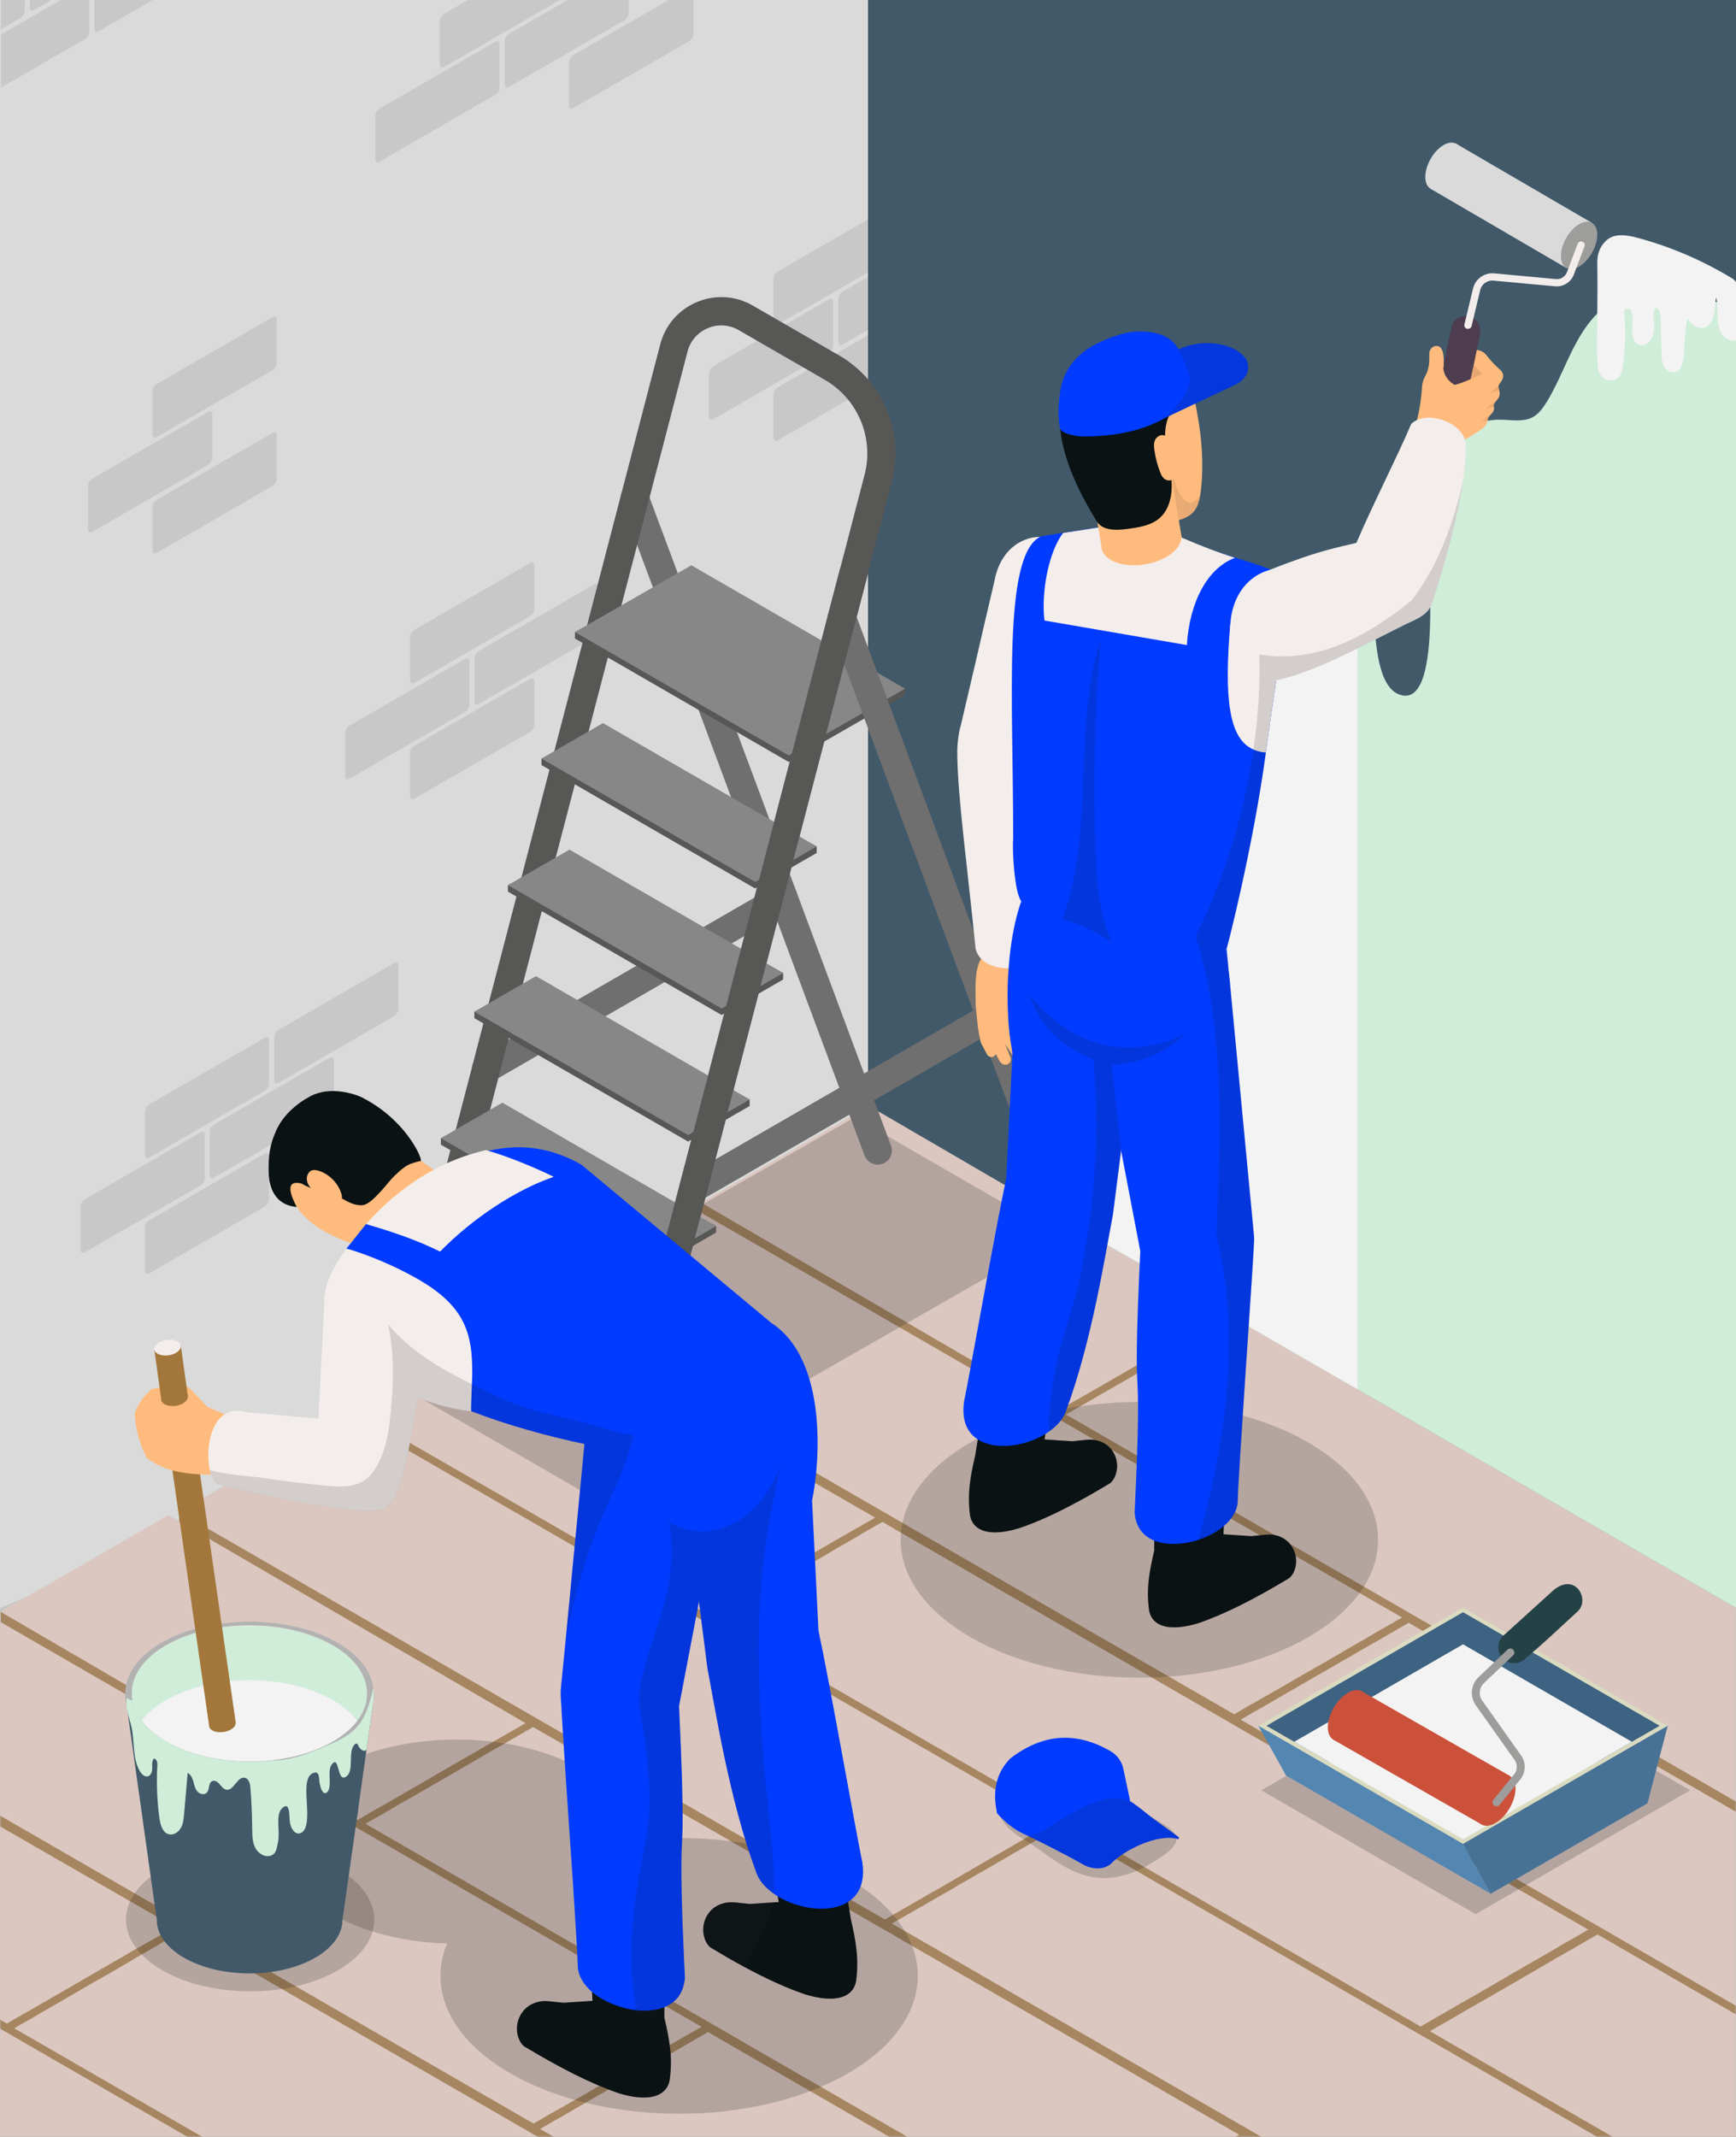 <svg width="650" height="800" viewBox="0 0 650 800" fill="none" xmlns="http://www.w3.org/2000/svg">
<rect x="0" y="0" width="650" height="800" fill="#333333" stroke="none"/>
<g clip-path="url(#clip0_79_2700)">
<path d="M650 0H0V800H650V0Z" fill="#C6C6C6"/>
<path d="M325 0V469.098L0 602V0H325Z" fill="#DADADA"/>
<path d="M650 0V602L508.271 544.051L467.538 527.395L459.824 524.243L426.747 510.718L414.642 505.766L407.304 502.758L406.293 502.349L376.22 490.051L325 469.098V0H650Z" fill="#415969"/>
<g style="mix-blend-mode:multiply" opacity="0.1">
<path d="M58.673 206.97L102.006 181.952C102.902 181.432 103.595 180.219 103.595 179.179V163.03C103.595 162.019 102.873 161.614 102.006 162.105L58.673 187.123C57.777 187.643 57.084 188.856 57.084 189.896V206.045C57.084 207.056 57.806 207.461 58.673 206.97Z" fill="#1D1D1B"/>
<path d="M34.552 199.083L77.885 174.065C78.781 173.545 79.474 172.332 79.474 171.292V155.143C79.474 154.132 78.752 153.699 77.885 154.219L34.552 179.236C33.685 179.756 32.963 180.97 32.963 182.01V198.158C32.963 199.17 33.685 199.603 34.552 199.083Z" fill="#1D1D1B"/>
<path d="M58.673 163.607L102.006 138.59C102.902 138.07 103.595 136.856 103.595 135.816V119.667C103.595 118.656 102.873 118.223 102.006 118.743L58.673 143.761C57.806 144.281 57.084 145.494 57.084 146.534V162.683C57.084 163.694 57.806 164.098 58.673 163.607Z" fill="#1D1D1B"/>
</g>
<g style="mix-blend-mode:multiply" opacity="0.1">
<path d="M55.84 476.704L99.173 451.687C100.069 451.167 100.762 449.953 100.762 448.913V432.765C100.762 431.753 100.04 431.32 99.173 431.84L55.84 456.858C54.944 457.378 54.251 458.591 54.251 459.631V475.78C54.251 476.791 54.973 477.224 55.84 476.704Z" fill="#1D1D1B"/>
<path d="M80.107 440.853L123.441 415.836C124.336 415.316 125.03 414.102 125.03 413.062V396.914C125.03 395.902 124.307 395.498 123.441 395.989L80.107 421.007C79.241 421.527 78.519 422.74 78.519 423.78V439.929C78.519 440.94 79.241 441.345 80.107 440.853Z" fill="#1D1D1B"/>
<path d="M31.719 468.818L75.052 443.8C75.948 443.28 76.641 442.067 76.641 441.027V424.878C76.641 423.867 75.919 423.433 75.052 423.953L31.719 448.971C30.852 449.491 30.13 450.704 30.13 451.744V467.893C30.13 468.904 30.852 469.309 31.719 468.818Z" fill="#1D1D1B"/>
<path d="M104.26 405.407L147.593 380.389C148.488 379.869 149.182 378.656 149.182 377.616V361.467C149.182 360.456 148.46 360.051 147.593 360.542L104.26 385.56C103.393 386.08 102.671 387.293 102.671 388.333V404.482C102.671 405.493 103.393 405.927 104.26 405.407Z" fill="#1D1D1B"/>
<path d="M55.84 433.342L99.173 408.325C100.069 407.805 100.762 406.591 100.762 405.551V389.402C100.762 388.391 100.04 387.987 99.173 388.478L55.84 413.496C54.973 414.016 54.251 415.229 54.251 416.269V432.418C54.251 433.429 54.973 433.833 55.84 433.342Z" fill="#1D1D1B"/>
</g>
<g style="mix-blend-mode:multiply" opacity="0.1">
<path d="M324.999 125.503V145.321L291.199 164.821C290.304 165.341 289.61 164.936 289.61 163.925V147.776C289.61 146.765 290.304 145.523 291.199 145.003L324.999 125.503Z" fill="#1D1D1B"/>
<path d="M324.997 103.663V123.481L315.464 128.999C314.597 129.49 313.875 129.085 313.875 128.074V111.925C313.875 110.914 314.597 109.672 315.464 109.152L324.997 103.663Z" fill="#1D1D1B"/>
<path d="M267.047 156.934L310.38 131.916C311.247 131.396 311.969 130.183 311.969 129.143V112.994C311.969 111.983 311.247 111.55 310.38 112.07L267.047 137.087C266.151 137.607 265.458 138.821 265.458 139.861V156.01C265.458 157.021 266.18 157.425 267.047 156.934Z" fill="#1D1D1B"/>
<path d="M324.999 82.141V101.988L291.199 121.488C290.304 121.979 289.61 121.574 289.61 120.563V104.414C289.61 103.403 290.304 102.161 291.199 101.641L324.999 82.141Z" fill="#1D1D1B"/>
</g>
<g style="mix-blend-mode:multiply" opacity="0.1">
<path d="M214.672 40.455L258.005 15.437C258.901 14.917 259.594 13.704 259.594 12.664V-3.485C259.594 -4.496 258.872 -4.901 258.005 -4.41L214.672 20.608C213.776 21.128 213.083 22.341 213.083 23.381V39.53C213.083 40.541 213.805 40.974 214.672 40.455Z" fill="#1D1D1B"/>
<path d="M190.52 32.568L233.853 7.551C234.748 7.031 235.442 5.817 235.442 4.777V-11.372C235.442 -12.383 234.719 -12.787 233.853 -12.296L190.52 12.722C189.653 13.242 188.931 14.455 188.931 15.495V31.644C188.931 32.655 189.653 33.088 190.52 32.568Z" fill="#1D1D1B"/>
<path d="M142.103 60.503L185.436 35.486C186.331 34.966 187.025 33.752 187.025 32.712V16.564C187.025 15.552 186.302 15.148 185.436 15.639L142.103 40.657C141.207 41.177 140.514 42.39 140.514 43.43V59.579C140.514 60.59 141.236 60.995 142.103 60.503Z" fill="#1D1D1B"/>
<path d="M166.255 25.057L209.588 0.039C210.484 -0.481 211.177 -1.694 211.177 -2.734V-18.883C211.177 -19.894 210.455 -20.327 209.588 -19.807L166.255 5.21C165.359 5.73 164.666 6.944 164.666 7.984V24.133C164.666 25.144 165.388 25.577 166.255 25.057Z" fill="#1D1D1B"/>
</g>
<g style="mix-blend-mode:multiply" opacity="0.1">
<path d="M155.134 299.009L198.467 273.991C199.334 273.471 200.056 272.258 200.056 271.218V255.069C200.056 254.058 199.334 253.654 198.467 254.145L155.134 279.163C154.238 279.683 153.545 280.896 153.545 281.936V298.085C153.545 299.096 154.267 299.5 155.134 299.009Z" fill="#1D1D1B"/>
<path d="M179.255 263.563L222.588 238.545C223.455 238.025 224.177 236.812 224.177 235.772V219.623C224.177 218.612 223.455 218.208 222.588 218.699L179.255 243.716C178.359 244.236 177.666 245.45 177.666 246.49V262.638C177.666 263.65 178.388 264.054 179.255 263.563Z" fill="#1D1D1B"/>
<path d="M130.866 291.498L174.199 266.48C175.066 265.96 175.788 264.747 175.788 263.707V247.558C175.788 246.547 175.066 246.143 174.199 246.634L130.866 271.651C129.971 272.171 129.277 273.385 129.277 274.425V290.574C129.277 291.585 130 291.989 130.866 291.498Z" fill="#1D1D1B"/>
<path d="M155.134 255.676L198.467 230.658C199.363 230.138 200.056 228.925 200.056 227.885V211.736C200.056 210.725 199.334 210.292 198.467 210.812L155.134 235.83C154.238 236.35 153.545 237.563 153.545 238.603V254.752C153.545 255.763 154.267 256.167 155.134 255.676Z" fill="#1D1D1B"/>
</g>
<g opacity="0.1">
<path d="M36.918 11.682L80.251 -13.336C81.118 -13.856 81.84 -15.069 81.84 -16.11V-32.258C81.84 -33.269 81.118 -33.674 80.251 -33.183L36.918 -8.165C36.022 -7.645 35.329 -6.432 35.329 -5.392V10.757C35.329 11.768 36.051 12.173 36.918 11.682Z" fill="#1D1D1B"/>
<path d="M0.375 12.923V32.77L31.835 14.599C32.73 14.079 33.424 12.837 33.424 11.826V-4.323C33.424 -5.334 32.73 -5.739 31.835 -5.219L0.375 12.923Z" fill="#1D1D1B"/>
<path d="M12.77 3.766L56.103 -21.252C56.969 -21.772 57.692 -22.985 57.692 -24.025V-40.174C57.692 -41.185 56.969 -41.589 56.103 -41.098L12.77 -16.081C11.874 -15.561 11.181 -14.347 11.181 -13.307V2.842C11.181 3.853 11.903 4.257 12.77 3.766Z" fill="#1D1D1B"/>
<path d="M0.375 -8.858V10.959L7.713 6.713C8.579 6.222 9.302 4.979 9.302 3.968V-12.181C9.302 -13.192 8.579 -13.596 7.713 -13.105L0.375 -8.858Z" fill="#1D1D1B"/>
</g>
<mask id="mask0_79_2700" style="mask-type:luminance" maskUnits="userSpaceOnUse" x="0" y="61" width="650" height="739">
<path d="M650 61H0V800H650V61Z" fill="white"/>
</mask>
<g mask="url(#mask0_79_2700)">
<path d="M459.103 498.689V491.784L330.952 424.069L325.405 420.862L262.572 450.213V457.147L396.241 534.973L459.103 498.689Z" fill="#A68660"/>
<path d="M459.101 491.842L453.497 495.078L450.579 496.724L442.432 501.375L440.063 502.791L436.597 504.755L434.546 505.94L432.003 507.442H431.917C431.599 507.529 431.368 507.586 431.368 507.76C431.368 507.76 431.281 507.76 431.281 507.846L425.503 511.169L422.817 512.758L417.212 515.993L415.392 517.033L404.819 523.129L402.277 524.544L396.181 528.097L262.513 450.213L267.164 447.527L267.713 447.209L268.579 446.747L269.908 445.967L273.057 444.147L275.426 442.731L277.968 441.316L280.886 439.669L281.117 439.524L288.397 435.336L290.622 434.064L291.026 433.833L293.944 432.187L301.224 427.911L301.455 427.824L301.541 427.738L304.373 426.091L306.915 424.589L309.053 423.404L310.324 422.624L313.155 421.036L317.344 418.58L318.297 418.118L321.215 416.384L324.046 414.738L325.317 414.016L330.921 417.251L459.072 491.9L459.101 491.842Z" fill="#DBC7C0"/>
<path d="M726.321 652.81V645.906L467.564 503.426L462.018 500.22L399.185 529.6V536.504L663.459 689.095L726.321 652.81Z" fill="#A68660"/>
<path d="M726.322 645.935L720.718 649.171L717.8 650.817L709.654 655.468L707.285 656.884L703.818 658.848L701.767 660.033L699.225 661.535H699.138C698.82 661.622 698.589 661.679 698.589 661.853C698.589 661.853 698.503 661.853 698.503 661.939L692.725 665.262L690.038 666.85L684.434 670.086L682.614 671.126L672.04 677.222L669.498 678.637L663.403 682.19L399.128 529.542L403.779 526.855L405.195 526.075L409.701 523.475L412.07 522.06L417.53 518.969L417.761 518.824L425.041 514.635L427.266 513.364L438.157 507.038L440.988 505.391L446.91 501.924L449.741 500.335L457.801 495.684L460.632 494.038L461.903 493.315L467.508 496.551L726.236 645.935H726.322Z" fill="#DBC7C0"/>
<path d="M524.969 612.482V605.577L266.241 463.098L260.694 459.891L197.832 489.242V496.175L462.136 648.766L524.969 612.482Z" fill="#A68660"/>
<path d="M524.968 605.548L518.323 609.333L517.052 610.055L512.719 612.597L509.945 614.244H509.859L503.705 617.797L501.799 618.981H501.712L495.79 622.448H495.703L493.739 623.633C493.739 623.633 493.739 623.546 493.652 623.633L482.819 629.873L482.183 630.277L470.425 636.979L469.068 637.759H468.981L462.105 641.775L197.744 489.213L207.855 483.377L210.773 481.731L216.609 478.322L219.151 476.906L223.426 474.364L223.888 474.133L229.493 470.897L230.764 470.175L240.095 464.802L243.013 463.069L260.635 452.958L266.153 456.106L524.881 605.49L524.968 605.548Z" fill="#DBC7C0"/>
<path d="M791.724 767.066V760.132L532.996 617.653L527.449 614.446L464.616 643.826V650.731L728.891 803.321L791.724 767.066Z" fill="#A68660"/>
<path d="M791.754 760.103L785.341 763.83L784.619 764.234L778.292 767.874H778.205L776.472 768.914L766.91 774.519L765.87 775.068L758.214 779.488L757.116 780.123L749.605 784.457L747.236 785.785L739.176 790.436L737.039 791.708L728.834 796.445L464.56 643.797L469.702 640.793L472.533 639.204L481.373 634.061L484.146 632.473L494.257 626.637L496.077 625.597L510.608 617.219L511.562 616.67L518.437 612.713L520.488 611.528L527.45 607.513L532.968 610.748L791.696 760.074L791.754 760.103Z" fill="#DBC7C0"/>
<path d="M327.744 574.984V568.079L200.777 501.895L195.231 498.688L132.397 528.068V534.973L264.91 611.268L327.744 574.984Z" fill="#A68660"/>
<path d="M327.801 568.079L322.197 571.315L319.279 572.962L311.133 577.613L308.764 579.028L305.297 580.993L303.246 582.177L300.704 583.679H300.617C300.299 583.766 300.068 583.824 300.068 583.997C300.068 583.997 299.981 583.997 299.981 584.084L294.204 587.406L291.517 588.995L285.913 592.23L284.093 593.27L273.519 599.366L270.977 600.782L264.882 604.335L132.397 528.011L137.049 525.324L138.377 524.544H138.464L140.689 523.273L142.971 521.944L145.34 520.528L148.806 518.564L150.771 517.466L151.002 517.322L151.637 516.917L158.282 513.133L160.506 511.862L161.835 511.082L164.666 509.435L171.369 505.564L171.917 505.246L172.062 505.16L174.2 503.888L177.608 501.924L179.66 500.653L180.122 500.422L182.953 498.833L188.008 495.915L188.962 495.366L191.013 494.182L193.844 492.535L195.115 491.813L200.72 495.049L327.686 568.137L327.801 568.079Z" fill="#DBC7C0"/>
<path d="M594.762 729.28V722.375L336.034 579.896L330.487 576.689L267.625 606.069V612.973L531.929 765.564L594.762 729.28Z" fill="#A68660"/>
<path d="M594.733 722.375L585.806 727.517H585.72L585.084 727.922L576.302 733.064L573.384 734.71L564.457 739.853L562.811 740.893C562.811 740.893 562.811 740.806 562.724 740.893L552.382 746.902L549.84 748.317L542.184 752.737L539.411 754.326L531.9 758.659L267.625 606.097L269.358 605.057L271.9 603.642L276.176 601.186L278.14 600.002L285.969 595.495L288.8 593.849L298.276 588.331L301.28 586.684L310.525 581.311L312.749 579.953L321.04 575.215L322.687 574.175L330.429 569.755L335.947 572.991L594.675 722.375H594.733Z" fill="#DBC7C0"/>
<path d="M394.188 689.211V682.306L135.431 539.827L129.884 536.62L67.051 566V572.904L331.354 725.495L394.188 689.211Z" fill="#A68660"/>
<path d="M394.159 682.306L385.232 687.448H385.145L384.51 687.853L375.728 692.995L372.81 694.641L363.883 699.784L362.237 700.824C362.237 700.824 362.236 700.737 362.15 700.824L351.808 706.833L349.265 708.248L341.61 712.668L338.837 714.257L331.325 718.59L67.051 566.029L68.784 564.989L71.326 563.573L75.602 561.117L77.566 559.933L85.395 555.426L88.226 553.78L97.702 548.262L100.706 546.615L109.951 541.242L112.175 539.884L120.466 535.146L122.113 534.107L129.855 529.687L135.373 532.922L394.101 682.306H394.159Z" fill="#DBC7C0"/>
<path d="M862.533 883.719V876.815L603.776 734.306L598.23 731.128L535.396 760.479V767.384L799.7 920.003L862.533 883.719Z" fill="#A68660"/>
<path d="M862.563 876.814L856.958 880.05L854.04 881.697L845.894 886.348L843.525 887.763L840.058 889.728L838.007 890.912L835.465 892.414H835.378C835.06 892.501 834.829 892.559 834.829 892.732C834.829 892.732 834.743 892.732 834.743 892.819L828.965 896.141L826.278 897.73L820.674 900.965L818.854 902.005L808.281 908.101L805.738 909.516L799.643 913.07L535.368 760.421L540.019 757.735L541.435 756.955L545.941 754.355L548.31 752.939L553.77 749.848L554.001 749.704L561.281 745.515L563.506 744.244L574.397 737.917L577.228 736.27L583.15 732.804L585.981 731.215L594.041 726.564L596.872 724.917L598.143 724.195L603.748 727.43L862.476 876.814H862.563Z" fill="#DBC7C0"/>
<path d="M661.206 843.361V836.457L402.449 693.977L396.902 690.771L334.069 720.15V727.055L598.373 879.645L661.206 843.361Z" fill="#A68660"/>
<path d="M661.177 836.457L654.532 840.241L653.261 840.964L648.928 843.506L646.154 845.152H646.068L639.914 848.706L638.008 849.89H637.921L631.999 853.357H631.912L629.948 854.541C629.948 854.541 629.948 854.455 629.861 854.541L619.028 860.781L618.392 861.186L606.634 867.888L605.277 868.668H605.19L598.314 872.683L333.953 720.122L344.064 714.286L346.982 712.639L352.818 709.231L355.36 707.815L359.635 705.273L360.097 705.042L365.702 701.806L366.973 701.084L376.304 695.711L379.222 693.977L396.844 683.866L402.362 687.015L661.09 836.399L661.177 836.457Z" fill="#DBC7C0"/>
<path d="M196.787 651.915V645.01L68.637 577.295L63.09 574.088L0.257 603.468V610.373L133.954 688.199L196.787 651.915Z" fill="#A68660"/>
<path d="M196.817 645.068L191.212 648.304L188.295 649.95L180.148 654.602L177.779 656.017L174.312 657.981L172.261 659.166L169.719 660.668H169.632C169.315 660.755 169.084 660.813 169.084 660.986C169.084 660.986 168.997 660.986 168.997 661.073L163.219 664.395L160.532 665.984L154.928 669.219L153.108 670.259L142.535 676.355L139.993 677.77L133.897 681.324L0.229 603.411L4.88 600.724L5.429 600.406L6.295 599.944L7.624 599.164L10.773 597.344L13.142 595.928L15.684 594.513L18.602 592.866L18.833 592.722L26.113 588.533L28.337 587.262L28.742 587.031L31.66 585.384L38.94 581.108L39.171 581.022L39.257 580.935L42.088 579.288L44.631 577.786L46.768 576.602L48.039 575.822L50.871 574.233L55.059 571.777L56.013 571.315L58.931 569.582L61.762 567.935L63.033 567.213L68.637 570.448L196.788 645.097L196.817 645.068Z" fill="#DBC7C0"/>
<path d="M464.009 806.036V799.132L205.252 656.652L199.705 653.446L136.872 682.826V689.73L401.176 842.321L464.009 806.036Z" fill="#A68660"/>
<path d="M464.038 799.161L458.434 802.397L455.516 804.043L447.369 808.694L445.001 810.11L441.534 812.074L439.483 813.259L436.941 814.761H436.854C436.536 814.848 436.305 814.905 436.305 815.079C436.305 815.079 436.218 815.079 436.218 815.165L430.441 818.488L427.754 820.077L422.15 823.312L420.33 824.352L409.756 830.448L407.214 831.863L401.119 835.416L136.844 682.768L141.495 680.081L142.91 679.301L147.417 676.701L149.786 675.286L155.246 672.195L155.477 672.05L162.757 667.861L164.981 666.59L175.873 660.264L178.704 658.617L184.626 655.15L187.457 653.561L195.517 648.91L198.348 647.264L199.619 646.542L205.224 649.777L463.952 799.161H464.038Z" fill="#DBC7C0"/>
<path d="M262.685 765.708V758.804L3.928 616.324L-1.619 613.118L-64.452 642.469V649.402L199.851 801.993L262.685 765.708Z" fill="#A68660"/>
<path d="M262.655 758.775L256.011 762.559L254.74 763.281L250.406 765.824L247.633 767.47H247.546L241.393 771.024L239.486 772.208H239.4L233.477 775.675H233.391L231.426 776.859C231.426 776.859 231.426 776.772 231.34 776.859L220.506 783.099L219.871 783.504L208.113 790.206L206.755 790.986H206.669L199.793 795.001L-64.568 642.44L-54.457 636.604L-51.539 634.957L-45.704 631.548L-43.162 630.133L-38.886 627.591L-38.424 627.36L-32.82 624.124L-31.548 623.402L-22.217 618.029L-19.3 616.295L-1.677 606.184L3.84 609.333L262.568 758.717L262.655 758.775Z" fill="#DBC7C0"/>
<path d="M529.44 920.291V913.358L270.684 770.879L265.137 767.672L202.304 797.052V803.956L466.607 956.547L529.44 920.291Z" fill="#A68660"/>
<path d="M529.442 913.329L523.028 917.056L522.306 917.46L515.979 921.101H515.893L514.159 922.14L504.597 927.745L503.557 928.294L495.902 932.714L494.804 933.349L487.293 937.683L484.924 939.012L476.864 943.663L474.726 944.934L466.522 949.671L202.247 797.023L207.389 794.019L210.22 792.43L219.06 787.288L221.834 785.699L231.945 779.863L233.765 778.823L248.296 770.445L249.249 769.897L256.125 765.939L258.176 764.754L265.138 760.739L270.656 763.974L529.384 913.301L529.442 913.329Z" fill="#DBC7C0"/>
<path d="M65.46 728.21V721.306L-61.535 655.122L-67.082 651.915L-129.915 681.295V688.199L2.598 764.495L65.46 728.21Z" fill="#A68660"/>
<path d="M65.489 721.306L59.884 724.541L56.967 726.188L48.82 730.839L46.451 732.255L42.984 734.219L40.933 735.404L38.391 736.906H38.304C37.987 736.993 37.756 737.05 37.756 737.224C37.756 737.224 37.669 737.224 37.669 737.31L31.891 740.633L29.204 742.221L23.6 745.457L21.78 746.497L11.207 752.592L8.665 754.008L2.569 757.561L-129.915 681.237L-125.264 678.551L-123.935 677.771H-123.848L-121.624 676.499L-119.342 675.171L-116.973 673.755L-113.506 671.791L-111.542 670.693L-111.311 670.548L-110.675 670.144L-104.031 666.359L-101.806 665.088L-100.477 664.308L-97.646 662.662L-90.944 658.791L-90.395 658.473L-90.251 658.386L-88.113 657.115L-84.704 655.151L-82.653 653.88L-82.191 653.648L-79.36 652.06L-74.304 649.142L-73.351 648.593L-71.3 647.408L-68.469 645.762L-67.197 645.04L-61.593 648.275L65.373 721.364L65.489 721.306Z" fill="#DBC7C0"/>
<path d="M332.48 882.506V875.601L73.724 733.122L68.177 729.915L5.344 759.295V766.199L269.647 918.79L332.48 882.506Z" fill="#A68660"/>
<path d="M332.452 875.601L323.525 880.743H323.438L322.803 881.148L314.021 886.29L311.103 887.937L302.176 893.079L300.529 894.119C300.529 894.119 300.529 894.032 300.443 894.119L290.101 900.128L287.558 901.543L279.903 905.963L277.13 907.552L269.618 911.885L5.344 759.324L7.077 758.284L9.619 756.868L13.895 754.412L15.859 753.228L23.688 748.721L26.519 747.075L35.995 741.557L38.999 739.91L48.244 734.537L50.468 733.179L58.759 728.441L60.406 727.402L68.148 722.981L73.666 726.217L332.394 875.601H332.452Z" fill="#DBC7C0"/>
<path d="M131.875 842.437V835.532L-126.853 693.053L-132.4 689.846L-195.262 719.226V726.131L69.042 878.721L131.875 842.437Z" fill="#A68660"/>
<path d="M131.846 835.532L122.919 840.674H122.833L122.197 841.079L113.415 846.221L110.497 847.868L101.571 853.01L99.924 854.05C99.924 854.05 99.924 853.963 99.837 854.05L89.495 860.059L86.953 861.474L79.297 865.894L76.524 867.483L69.013 871.817L-195.262 719.255L-193.528 718.215L-190.986 716.799L-186.711 714.344L-184.746 713.159L-176.917 708.653L-174.086 707.006L-164.611 701.488L-161.606 699.841L-152.362 694.468L-150.137 693.11L-141.846 688.373L-140.2 687.333L-132.457 682.913L-126.94 686.148L131.788 835.532H131.846Z" fill="#DBC7C0"/>
<path d="M0.953 919.396V912.463L-257.804 769.983L-263.35 766.776L-326.184 796.156V803.061L-61.909 955.651L0.953 919.396Z" fill="#A68660"/>
<path d="M0.924 912.463L-5.721 916.247L-6.992 916.969L-11.325 919.512L-14.099 921.158H-14.185L-20.338 924.712L-22.245 925.896H-22.332L-28.254 929.363H-28.341L-30.305 930.547C-30.305 930.547 -30.305 930.46 -30.392 930.547L-41.225 936.787L-41.861 937.192L-53.618 943.894L-54.976 944.674H-55.063L-61.938 948.689L-326.3 796.127L-316.189 790.292L-313.271 788.645L-307.435 785.236L-304.893 783.821L-300.618 781.279L-300.155 781.048L-294.551 777.812L-293.28 777.09L-283.949 771.716L-281.031 769.983L-263.409 759.872L-257.891 763.021L0.837 912.405L0.924 912.463Z" fill="#DBC7C0"/>
</g>
<g opacity="0.2">
<path d="M426.603 628.053C475.967 628.053 515.985 604.953 515.985 576.458C515.985 547.962 475.967 524.862 426.603 524.862C377.238 524.862 337.221 547.962 337.221 576.458C337.221 604.953 377.238 628.053 426.603 628.053Z" fill="#1D1D1B"/>
</g>
<g opacity="0.2">
<path d="M381.388 665.291C369.688 672.051 371.595 681.815 383.295 688.575C394.995 695.335 407.36 711.022 429.835 698.253C452.31 685.484 434.111 684.791 423.162 674.304C413.397 664.973 393.06 658.531 381.388 665.291Z" fill="#1D1D1B"/>
</g>
<path opacity="0.2" d="M317.459 703.192C295.648 690.597 265.344 685.859 237.177 689.037C236.975 679.388 230.561 669.797 217.822 662.43C191.966 647.495 150.02 647.495 124.164 662.43C98.309 677.366 98.309 701.574 124.164 716.51C136.182 723.443 151.637 727.112 167.382 727.603C160.362 744.474 168.277 763.021 191.071 776.194C225.968 796.359 282.561 796.359 317.488 776.194C352.386 756.03 352.386 723.357 317.488 703.221L317.459 703.192Z" fill="#1D1D1B"/>
<g opacity="0.2">
<path d="M60.782 699.668C42.64 710.155 42.64 727.141 60.782 737.628C78.925 748.115 108.362 748.115 126.533 737.628C144.675 727.141 144.675 710.155 126.533 699.668C108.391 689.182 78.954 689.182 60.782 699.668Z" fill="#1D1D1B"/>
</g>
<path opacity="0.2" d="M396.844 462.578L223.656 561.608L146.898 517.293L320.087 418.262L396.844 462.578Z" fill="#1D1D1B"/>
<path opacity="0.2" d="M632.837 670.23L552.526 716.597L472.244 670.23L552.526 623.864L632.837 670.23Z" fill="#1D1D1B"/>
<path d="M46.913 635.593L47.029 636.344C47 636.084 47 635.853 46.971 635.593H46.913Z" fill="#B2B2B2"/>
<path d="M139.762 631.693C138.896 625.597 134.418 619.617 126.358 614.966C108.158 604.479 78.662 604.479 60.492 614.966C50.669 620.628 46.191 628.197 46.971 635.593C46.971 635.853 46.971 636.084 47.029 636.344L47.087 636.69C47.145 637.066 47.231 637.442 47.347 637.817C47.434 638.135 47.52 638.482 47.636 638.77C47.636 638.857 47.694 638.944 47.723 639.03C47.896 639.579 48.098 640.128 48.358 640.648C48.445 640.85 48.532 641.053 48.647 641.255C48.849 641.659 49.051 642.093 49.312 642.497C49.485 642.786 49.658 643.104 49.86 643.393C50.12 643.797 50.438 644.23 50.727 644.664C50.871 644.837 51.016 645.01 51.132 645.184C51.392 645.473 51.623 645.762 51.883 646.05C52.085 646.282 52.287 646.513 52.489 646.744C52.489 646.744 52.605 646.888 52.663 646.946C52.98 647.264 53.327 647.61 53.674 647.928C53.934 648.188 54.165 648.39 54.425 648.621C55.667 649.719 57.054 650.788 58.643 651.799C59.278 652.175 59.856 652.608 60.549 653.013C62.889 654.37 65.403 655.526 68.089 656.537C83.516 662.344 103.536 662.315 118.905 656.537C121.534 655.555 124.076 654.37 126.416 653.041C127.109 652.637 127.716 652.204 128.351 651.799C135.458 647.148 139.358 641.428 139.936 635.622C140.08 634.322 140.051 633.05 139.849 631.75L139.762 631.693ZM98.567 659.195C98.134 659.253 97.729 659.281 97.296 659.281C97.18 659.281 97.065 659.281 96.978 659.281C96.805 659.281 96.66 659.281 96.487 659.281C94.436 659.368 92.385 659.368 90.334 659.281C89.351 659.224 88.34 659.166 87.387 659.079C84.989 658.906 82.62 658.617 80.309 658.184C79.674 658.068 79.038 657.953 78.431 657.837H78.374C76.669 657.49 75.022 657.057 73.434 656.566C72.307 656.277 71.209 655.873 70.112 655.497C67.338 654.515 64.68 653.33 62.254 651.915C61.445 651.453 60.78 650.99 60.058 650.499C58.209 649.257 56.62 647.957 55.263 646.599C54.974 646.31 54.714 646.05 54.454 645.762C54.165 645.473 53.963 645.213 53.731 644.924C53.471 644.635 53.24 644.346 53.038 644.057C51.998 642.67 51.16 641.255 50.583 639.81C50.409 639.464 50.294 639.088 50.178 638.742C49.918 638.019 49.745 637.326 49.6 636.604C49.543 636.228 49.485 635.824 49.427 635.448C48.647 628.399 52.894 621.235 62.196 615.862C79.414 605.924 107.32 605.924 124.538 615.862C133.869 621.235 138.087 628.428 137.307 635.448C137.22 636.199 137.076 636.893 136.902 637.644C136.816 637.99 136.7 638.395 136.585 638.742C135.978 640.562 135.025 642.353 133.696 644.086C131.991 646.339 129.68 648.477 126.762 650.441C126.04 650.904 125.347 651.395 124.538 651.857C122.111 653.244 119.482 654.399 116.709 655.439C115.785 655.757 114.802 656.104 113.82 656.393C113.329 656.566 112.809 656.681 112.289 656.826C111.422 657.086 110.498 657.288 109.602 657.49C109.516 657.49 109.429 657.548 109.342 657.577C108.274 657.808 107.205 658.01 106.107 658.213C105.876 658.27 105.674 658.299 105.442 658.328C104.287 658.53 103.131 658.675 101.947 658.79C101.889 658.79 101.802 658.79 101.716 658.79C100.647 658.906 99.607 659.021 98.538 659.079L98.567 659.195Z" fill="#B2B2B2"/>
<path d="M139.993 635.593L137.219 655.122L135.659 666.215L135.053 670.462L134.157 676.904C134.157 678.059 133.926 679.215 133.666 680.37L128.235 718.706C128.235 723.848 124.826 728.99 118.037 732.89C104.459 740.748 82.446 740.748 68.868 732.89C62.08 728.99 58.7 723.848 58.7 718.706L53.239 679.937L52.922 677.539L51.882 670.231L51.362 666.446L47.664 640.1C47.577 639.753 47.52 639.348 47.491 638.973L47.173 636.691C47.231 637.066 47.317 637.442 47.433 637.817C47.52 638.135 47.606 638.482 47.722 638.771C47.722 638.857 47.779 638.944 47.808 639.031C47.982 639.579 48.184 640.128 48.444 640.648C48.531 640.851 48.617 641.053 48.733 641.255C48.935 641.659 49.137 642.122 49.397 642.497C49.571 642.786 49.744 643.104 49.946 643.393C50.206 643.797 50.524 644.231 50.813 644.664C50.957 644.837 51.102 645.011 51.217 645.184C51.448 645.473 51.679 645.762 51.968 646.051C52.171 646.282 52.344 646.484 52.575 646.744C52.575 646.744 52.691 646.888 52.748 646.946C53.066 647.264 53.413 647.611 53.76 647.928C54.02 648.188 54.251 648.391 54.511 648.622C55.753 649.719 57.139 650.788 58.728 651.799C59.364 652.175 59.942 652.608 60.635 653.013C62.975 654.371 65.488 655.526 68.175 656.537C83.602 662.344 103.622 662.315 118.99 656.537C121.619 655.555 124.162 654.371 126.502 653.042C127.195 652.637 127.801 652.204 128.437 651.799C135.544 647.148 139.444 641.428 140.021 635.622H140.166L139.993 635.593Z" fill="#415969"/>
<path d="M137.365 635.593C137.047 638.539 135.863 641.486 133.725 644.23C132.021 646.484 129.71 648.622 126.792 650.586C126.07 651.048 125.376 651.539 124.567 652.002C122.141 653.388 119.512 654.544 116.739 655.584C102.496 660.726 84.325 660.726 70.083 655.584C67.31 654.602 64.652 653.417 62.225 652.002C61.416 651.539 60.752 651.077 60.03 650.586C57.083 648.622 54.772 646.455 53.039 644.173C50.959 641.457 49.774 638.51 49.428 635.564C48.648 628.515 52.894 621.351 62.197 615.977C79.414 606.039 107.321 606.039 124.539 615.977C133.87 621.351 138.087 628.544 137.307 635.564L137.365 635.593Z" fill="#CFEDD9"/>
<path d="M133.753 644.201C132.048 646.455 129.737 648.592 126.82 650.557C126.097 651.019 125.404 651.51 124.595 651.972C122.168 653.359 119.54 654.515 116.766 655.555C102.524 660.697 84.353 660.697 70.111 655.555C67.338 654.572 64.68 653.388 62.253 651.972C61.444 651.51 60.78 651.048 60.057 650.557C57.111 648.592 54.8 646.426 53.066 644.144C55.204 641.341 58.237 638.741 62.224 636.459C79.471 626.521 107.348 626.521 124.595 636.459C128.553 638.741 131.615 641.37 133.753 644.172V644.201Z" fill="#F3F3F3"/>
<path d="M139.995 635.592L137.221 655.121C137.221 655.121 137.048 655.237 136.932 655.295C135.546 655.901 134.332 654.197 133.812 652.781C132.801 652.579 132.137 653.792 131.819 654.775C130.75 658.097 132.397 663.701 129.306 665.29C126.07 666.966 127.139 656.248 124.019 660.87C122.459 663.239 124.684 669.883 122.141 671.183C120.726 671.906 119.946 669.046 119.657 667.457C119.397 665.868 119.772 662.604 117.057 663.846C112.724 665.868 115.959 676.528 114.746 682.797C114.457 684.299 113.764 686.032 112.232 686.35C110.152 686.783 108.824 684.183 108.535 682.103C108.246 680.023 108.679 674.39 105.848 676.73C102.873 679.243 105.01 685.512 104.086 689.615C103.624 691.752 103.566 693.832 101.544 694.641C99.29 695.508 96.69 693.919 95.593 691.781C94.466 689.643 94.466 687.13 94.437 684.703C94.379 679.59 94.177 674.477 93.772 669.392C93.657 667.832 93.224 665.897 91.692 665.55C88.861 664.886 87.619 670.461 84.759 669.999C83.661 669.797 82.968 668.786 82.275 667.977C81.552 667.139 80.455 666.33 79.444 666.792C77.913 667.486 78.577 670.028 77.364 671.183C76.41 672.108 74.735 671.617 73.868 670.606C73.001 669.595 72.742 668.237 72.395 666.937C72.048 665.666 71.442 664.337 70.257 663.73C69.824 668.872 69.39 674.015 68.928 679.157C68.755 680.948 68.61 682.826 67.686 684.357C66.819 685.917 64.999 687.101 63.266 686.697C60.897 686.119 60.088 683.259 59.713 680.861C58.817 674.275 58.528 667.543 58.904 660.899C58.99 659.801 58.615 658.27 57.517 658.415C56.824 659.397 56.997 660.755 56.997 661.968C56.997 663.181 56.593 664.626 55.408 665.001C54.195 665.319 53.068 664.25 52.433 663.181C49.573 658.386 50.439 652.348 49.313 646.917C48.85 644.664 47.984 642.41 47.579 640.128C47.493 639.781 47.435 639.377 47.406 639.001C47.348 638.626 47.319 638.25 47.319 637.875C47.319 637.095 47.319 636.401 47.522 635.65C48.244 636.026 48.937 636.401 49.63 636.777C49.775 637.499 49.948 638.192 50.208 638.915C50.324 639.261 50.468 639.637 50.613 639.984C51.19 641.399 52.028 642.844 53.068 644.23C53.27 644.519 53.502 644.779 53.761 645.097C53.993 645.386 54.195 645.646 54.484 645.935C54.744 646.224 55.004 646.484 55.293 646.772C56.65 648.159 58.239 649.43 60.088 650.672C60.81 651.135 61.504 651.597 62.284 652.088C64.71 653.504 67.368 654.659 70.141 655.67C71.239 656.046 72.337 656.45 73.464 656.739C75.052 657.23 76.699 657.635 78.404 658.01H78.462C79.068 658.155 79.704 658.27 80.339 658.357C82.65 658.79 85.019 659.108 87.417 659.252C88.37 659.339 89.381 659.397 90.364 659.455C92.415 659.541 94.466 659.541 96.517 659.455C96.69 659.455 96.835 659.455 97.008 659.455C97.124 659.455 97.239 659.455 97.326 659.455C97.73 659.455 98.164 659.455 98.597 659.368C99.666 659.31 100.706 659.195 101.775 659.079C102.93 659.079 104.086 659.021 105.27 658.906C111.048 658.299 116.45 656.017 121.795 653.764C125.897 652.03 130.086 650.21 133.177 647.032C137.048 642.988 138.579 637.326 139.792 631.837C139.995 633.137 140.024 634.408 139.879 635.708H140.023L139.995 635.592Z" fill="#CFEDD9"/>
<path d="M328.638 436C329.245 436 329.88 435.884 330.487 435.682C333.231 434.671 334.618 431.609 333.607 428.893L242.607 184.638C241.596 181.894 238.563 180.536 235.818 181.518C233.074 182.529 231.687 185.592 232.698 188.307L323.698 432.562C324.478 434.7 326.5 436 328.638 436Z" fill="#706F6F"/>
<path d="M182.029 405.436C182.925 405.436 183.849 405.204 184.658 404.742L295.967 340.465C298.509 338.991 299.375 335.785 297.902 333.242C296.429 330.729 293.222 329.834 290.68 331.307L179.371 395.584C176.829 397.058 175.962 400.264 177.436 402.807C178.418 404.511 180.18 405.464 182.029 405.464V405.436Z" fill="#706F6F"/>
<path d="M259.566 450.213C260.462 450.213 261.357 449.982 262.195 449.52L373.504 385.242C376.046 383.769 376.912 380.562 375.439 378.02C373.995 375.478 370.759 374.611 368.217 376.085L256.908 440.362C254.366 441.836 253.5 445.042 254.973 447.584C255.955 449.289 257.717 450.242 259.566 450.242V450.213Z" fill="#706F6F"/>
<path d="M224.235 585.846C226.575 585.846 228.742 584.257 229.349 581.888L333.955 180.334C338.751 161.99 330.604 142.548 314.166 133.043L281.897 114.41C275.455 110.683 267.829 110.192 260.953 113.081C254.078 115.941 249.08 121.719 247.202 128.941L141.585 534.453C140.862 537.284 142.538 540.173 145.369 540.895C148.171 541.617 151.089 539.942 151.811 537.111L257.429 131.599C258.469 127.612 261.242 124.434 265.026 122.845C268.811 121.257 273.029 121.517 276.611 123.597L308.88 142.23C321.186 149.337 327.311 163.925 323.729 177.705L219.122 579.26C218.4 582.091 220.076 584.98 222.907 585.702C223.34 585.817 223.802 585.875 224.235 585.875V585.846Z" fill="#575756"/>
<path d="M152.504 475.896L232.526 522.089L255.55 508.8V506.373L175.528 462.607L152.504 473.469V475.896Z" fill="#575756"/>
<path d="M152.504 473.469L232.526 519.662L255.55 506.373L175.528 460.18L152.504 473.469Z" fill="#878787"/>
<path d="M165.072 428.518L245.065 474.74L268.119 461.422V458.996L188.097 415.229L165.072 426.12V428.518Z" fill="#575756"/>
<path d="M165.072 426.12L245.065 472.313L268.119 458.995L188.097 412.802L165.072 426.12Z" fill="#878787"/>
<path d="M177.609 381.169L257.631 427.363L280.685 414.045V411.618L200.663 367.852L177.609 378.743V381.169Z" fill="#575756"/>
<path d="M177.609 378.743L257.631 424.936L280.685 411.618L200.663 365.425L177.609 378.743Z" fill="#878787"/>
<path d="M190.175 333.792L270.197 379.985L293.221 366.696V364.27L213.228 320.474L190.175 331.365V333.792Z" fill="#575756"/>
<path d="M190.175 331.365L270.197 377.558L293.221 364.269L213.228 318.076L190.175 331.365Z" fill="#878787"/>
<path d="M202.74 286.414L282.733 332.607L305.787 319.318V316.892L225.765 273.125L202.74 283.987V286.414Z" fill="#575756"/>
<path d="M202.74 283.987L282.733 330.18L305.787 316.891L225.765 270.698L202.74 283.987Z" fill="#878787"/>
<path d="M215.281 239.036L295.303 285.258L338.868 260.241V257.814L258.846 214.047L215.281 236.638V239.036Z" fill="#575756"/>
<path d="M215.281 236.638L295.303 282.831L338.868 257.814L258.846 211.621L215.281 236.638Z" fill="#878787"/>
<path d="M406.206 480.778C406.813 480.778 407.449 480.662 408.055 480.46C410.8 479.449 412.186 476.387 411.175 473.671L320.176 229.416C319.165 226.672 316.131 225.314 313.387 226.296C310.642 227.307 309.256 230.37 310.267 233.085L401.267 477.34C402.047 479.478 404.069 480.778 406.235 480.778H406.206Z" fill="#706F6F"/>
<path d="M224.235 585.846C226.575 585.846 228.742 584.257 229.348 581.888L324.624 216.041C325.346 213.209 323.67 210.321 320.839 209.598C318.008 208.876 315.119 210.552 314.397 213.383L219.122 579.231C218.4 582.062 220.075 584.951 222.906 585.673C223.34 585.788 223.802 585.846 224.235 585.846Z" fill="#575756"/>
<path d="M78.317 646.224L88.255 644.808L72.684 536.475L62.746 537.891L78.317 646.224Z" fill="#A3773B"/>
<path d="M79.473 643.999C77.682 645.386 77.942 647.206 80.05 648.073C82.159 648.91 85.308 648.477 87.07 647.061C88.833 645.646 88.602 643.855 86.493 642.988C84.384 642.122 81.235 642.584 79.473 643.999Z" fill="#A3773B"/>
<path d="M63.902 535.666C62.111 537.053 62.371 538.873 64.48 539.739C66.589 540.577 69.738 540.144 71.5 538.728C73.262 537.313 73.031 535.522 70.922 534.655C68.814 533.817 65.665 534.251 63.902 535.666Z" fill="#9D9D9C"/>
<path d="M82.304 551.96C71.615 552.335 61.822 551.295 54.889 545.691C52.26 540.607 50.729 535.089 50.411 529.109C51.913 525.267 54.051 522.204 56.969 519.951L66.387 518.622C68.438 518.333 70.46 519.056 71.876 520.558L77.653 526.682L87.851 531.044L82.275 551.989L82.304 551.96Z" fill="#FFBB7D"/>
<path d="M114.141 420.111C111.31 422.394 108.623 425.051 107.179 428.402C105.561 432.129 105.59 436.434 106.399 440.42C107.468 445.793 109.894 450.936 113.592 454.922C117.839 459.487 123.559 462.405 129.394 464.629C133.583 466.218 138.061 467.547 142.539 467.056C148.923 466.362 154.412 462.145 158.687 457.349C162.963 452.553 166.43 447.036 170.965 442.471C165.39 439.958 158.399 435.769 154.123 431.378C149.847 426.987 148.143 422.249 143.087 418.811C138.032 415.345 131.792 413.12 125.754 414.189C121.421 414.969 117.55 417.338 114.141 420.082V420.111Z" fill="#FFBB7D"/>
<path d="M266.209 729.193C270.687 731.879 274.905 734.335 278.949 736.501C287.067 740.864 294.434 744.244 301.396 746.613C313.269 750.253 319.423 747.479 320.52 741.817C321.676 733.41 320.52 726.824 318.556 718.359L317.545 712.004L315.465 698.975L289.494 697.299H289.205L289.638 699.842V699.986L291.227 709.981L291.574 712.061L289.552 712.206L280.712 712.784L275.194 712.206C271.525 711.83 267.827 713.073 265.574 715.904C261.674 720.815 263.407 727.286 266.209 729.221V729.193Z" fill="#0A1214"/>
<path d="M196.473 766.228C209.878 774.259 221.231 780.066 231.66 783.648C236.571 785.15 240.5 785.526 243.475 785.092C247.693 784.457 250.12 782.117 250.726 778.795C251.94 770.388 250.726 763.801 248.762 755.337V737.541L236.455 736.097L221.26 734.277L221.693 745.804L221.837 749.039L210.975 749.761L205.4 749.183C201.789 748.808 198.091 750.108 195.838 752.939C191.938 757.85 193.613 764.321 196.473 766.257V766.228Z" fill="#0A1214"/>
<path d="M277.623 516.109C276.93 519.316 278.287 512.209 266.732 573.02L261.705 599.655L254.252 638.684C254.396 642.266 254.541 645.56 254.685 648.593C254.743 650.442 254.83 652.175 254.916 653.851C254.945 654.4 254.945 654.948 254.974 655.497C255.032 657.288 255.09 658.993 255.147 660.611C255.176 660.9 255.176 661.16 255.176 661.42C255.205 662.373 255.263 663.268 255.292 664.077C255.379 666.851 255.436 669.277 255.465 671.444C255.465 671.906 255.494 672.397 255.494 672.831C255.61 677.453 255.61 680.717 255.581 683.375C255.523 685.108 255.465 686.553 255.436 687.882V687.939C255.408 688.604 255.379 689.268 255.35 689.904C255.35 690.279 255.35 690.655 255.321 691.031C255.292 691.666 255.263 692.359 255.205 693.024C255.09 697.502 255.032 703.482 255.465 717.059C255.494 717.204 255.494 717.319 255.494 717.464C255.523 719.284 255.61 721.162 255.696 723.184C255.812 725.957 255.956 728.962 256.072 732.313V732.659C256.13 733.902 256.187 735.115 256.274 736.444C256.332 737.773 256.39 739.102 256.447 740.488C256.39 741.124 256.303 741.73 256.187 742.308C256.159 742.366 256.159 742.453 256.13 742.51C256.014 743.204 255.812 743.868 255.61 744.475C255.407 745.024 255.176 745.515 254.945 745.977C254.685 746.497 254.396 746.988 254.05 747.45C253.703 747.884 253.356 748.288 252.952 748.693C252.287 749.386 251.479 749.993 250.67 750.426C250.41 750.599 250.121 750.744 249.861 750.888C249.803 750.917 249.774 750.946 249.745 750.946C249.456 751.148 249.139 751.235 248.85 751.379C245.73 752.65 242.09 752.968 238.248 752.564H238.219C232.239 751.841 226.028 749.328 221.752 745.804H221.723C220.914 745.082 220.163 744.33 219.528 743.55C217.708 741.413 216.523 739.015 216.35 736.444C216.263 732.919 215.743 723.762 214.992 712.35C214.703 707.555 214.357 702.384 213.981 697.039C213.577 690.799 213.114 684.299 212.681 678.002C211.641 662.748 210.717 648.506 210.283 640.793C210.225 639.637 210.225 638.655 210.139 637.817C210.023 636.98 209.994 636.257 209.994 635.766C209.965 635.506 209.965 635.304 209.965 635.189C209.879 634.033 209.965 632.935 210.023 631.866C210.11 631.173 210.832 623.691 211.872 613.117C212.334 608.004 212.941 602.198 213.519 596.131C213.576 595.466 213.634 594.773 213.692 594.109C215.656 573.742 217.852 550.775 218.834 540.607C219.065 537.833 219.239 536.071 219.296 535.464C219.874 534.684 220.51 533.904 221.116 533.211C221.954 532.2 222.821 531.304 223.716 530.409C227.674 526.509 232.094 523.822 236.861 521.944C243.505 519.373 250.872 518.304 258.816 517.611C264.767 517.062 271.036 516.716 277.594 516.109H277.623Z" fill="#003BFF"/>
<path d="M236.888 521.973L258.237 572.875H258.294L261.703 599.655L264.881 624.557C267.712 639.088 272.999 673.495 282.908 700.246C283.861 703.655 286.461 706.746 289.985 709.086C290.419 709.433 290.852 709.721 291.285 709.953C299.259 714.806 310.814 716.395 317.603 711.975C321.59 709.433 323.959 704.666 322.89 697.27C320.81 687.564 310.727 630.393 306.452 610.373L304.054 561.724C306.972 548.118 310.063 509.089 288.801 495.251L236.945 521.973H236.888Z" fill="#003BFF"/>
<path opacity="0.3" d="M265.574 715.875C261.674 720.786 263.407 727.257 266.209 729.192C270.687 731.879 274.905 734.335 278.949 736.501C284.294 726.968 288.425 718.272 289.58 712.177L280.741 712.755L275.223 712.177C271.554 711.801 267.856 713.043 265.603 715.875H265.574Z" fill="#1D1D1B"/>
<path opacity="0.15" d="M236.484 736.068C236.629 742.366 237.351 747.595 238.217 752.564C240.037 762.819 242.724 771.659 243.504 785.064C247.722 784.428 250.149 782.088 250.755 778.766C251.969 770.359 250.755 763.772 248.791 755.308V751.408C253.009 749.733 256.013 746.266 256.446 740.546C253.037 666.966 257.746 713.102 254.222 638.713L261.675 599.655L264.853 624.557C267.684 639.088 272.971 673.495 282.88 700.246C283.833 703.655 286.433 706.746 289.957 709.086V708.739C289.9 705.793 289.813 702.875 289.668 699.928V699.784C289.611 698.975 289.582 698.108 289.524 697.242C288.657 684.155 286.78 671.126 285.855 658.039C282.966 617.537 282.591 592.549 291.72 551.093C291.864 550.429 292.008 549.735 292.153 549.013C291.951 549.591 291.72 550.111 291.488 550.66C286.057 563.486 276.726 571.373 266.731 572.962C263.928 573.453 261.097 573.395 258.266 572.818H258.209C255.609 572.298 253.009 571.315 250.524 569.871C254.135 592.289 245.873 607.571 241.626 623.142C240.24 628.14 238.824 633.282 239.402 638.482C239.922 643.046 245.757 670.375 241.857 688.777C237.293 710.328 236.051 724.744 236.484 736.01V736.068Z" fill="#1D1D1B"/>
<path d="M288.743 495.28L258.843 517.611L240.73 531.073L233.421 536.533L229.579 539.422L226.257 541.878H225.217C223.079 541.473 220.941 541.069 218.832 540.578C204.157 537.458 189.944 533.471 176.424 528.3C174.546 527.578 172.639 526.827 170.761 526.018C166.11 524.14 161.604 522.089 157.155 519.836C156.346 519.431 155.508 519.027 154.699 518.564C151.897 517.12 149.441 515.502 147.13 513.711C141.497 509.436 136.788 504.38 130.664 499.7C128.41 496.465 125.666 489.878 125.522 486.845C125.464 484.967 125.724 482.656 126.215 480.258C127.342 474.336 129.537 468.067 129.739 467.431C129.739 467.402 129.768 467.402 129.768 467.373C129.768 467.373 136.008 459.516 137.077 458.216C159.524 438.745 187.95 418.811 217.821 436.116L288.772 495.222L288.743 495.28Z" fill="#003BFF"/>
<path d="M135.951 411.04C133.119 409.567 123.731 406.418 116.248 410.376C110.904 413.207 105.935 417.627 103.451 423.145C100.966 428.633 100.475 432.649 100.591 438.687C100.648 441.547 101.14 450.936 111.106 451.86C107.004 444.089 108.593 442.009 112.926 443.078C117.924 446.14 123.124 445.909 128.237 448.798C130.519 450.069 132.946 451.369 135.575 451.196C138.146 451.022 140.948 447.7 142.71 445.851C144.473 444.002 145.946 441.836 147.795 440.102C149.759 438.282 151.955 436.145 154.526 435.422C155.479 435.133 156.606 434.787 157.646 434.585C157.675 432.389 151.233 418.956 135.951 411.069V411.04Z" fill="#0A1214"/>
<path d="M116.912 438.138C117.75 437.878 118.674 438.08 119.483 438.34C123.441 439.669 126.647 442.991 127.832 446.978C128.063 447.729 128.207 448.596 127.745 449.231C127.37 449.751 126.705 449.982 126.041 449.954C125.405 449.954 124.799 449.694 124.192 449.434C122.719 448.798 121.274 448.105 119.887 447.325C118.732 446.689 117.576 445.996 116.652 445.071C115.728 444.147 115.005 442.934 114.89 441.605C114.745 440.16 115.496 438.542 116.883 438.109L116.912 438.138Z" fill="#FFBB7D"/>
<path d="M176.83 513.393C176.83 515.011 176.772 516.6 176.686 518.189C176.657 518.94 176.628 519.749 176.599 520.5C176.512 523.1 176.368 525.729 176.397 528.329C174.606 528.155 172.843 527.867 171.052 527.52C166.488 526.653 161.952 525.353 157.446 523.562C157.157 523.447 156.839 523.331 156.55 523.187C153.315 521.858 150.108 520.24 147.017 518.333C140.026 514.144 133.353 508.54 127.315 501.375C125.033 498.14 123.386 495.251 122.433 492.362C121.739 490.224 121.421 488.116 121.508 485.92V485.718C121.768 480.373 124.455 474.711 129.684 467.489C129.684 467.46 129.713 467.46 129.713 467.431C130.406 467.576 131.128 467.807 131.793 468.009C139.564 470.522 147.133 473.758 154.326 477.658C161.952 481.789 169.464 487.047 173.335 494.76C176.223 500.451 176.859 507.009 176.801 513.364L176.83 513.393Z" fill="#F3EDEB"/>
<path d="M207.336 440.564C192.892 445.504 176.599 456.395 164.783 468.558C156.463 464.398 147.016 461.133 137.05 458.273C149.241 444.522 164.147 434.931 180.47 430.915C180.961 430.8 181.452 430.684 181.943 430.569C190.321 432.851 201.876 437.82 207.336 440.564Z" fill="#F3EDEB"/>
<path d="M160.364 501.751C159.959 503.946 159.555 506.084 159.179 508.193C158.428 512.295 157.735 516.166 157.099 519.835C156.897 520.962 156.724 522.06 156.521 523.157C152.564 546.153 150.224 560.279 144.446 564.382C137.108 569.611 81.497 555.686 81.497 555.686C80.139 554.906 79.157 552.884 78.55 550.284C76.499 541.155 79.677 524.833 92.619 528.704L119.197 531.102L121.508 485.891V485.689C122.201 483.117 123.877 481.355 126.188 480.286C136.733 475.289 160.161 485.371 160.392 501.751H160.364Z" fill="#F3EDEB"/>
<path opacity="0.15" d="M237.177 537.226C235.964 543.437 232.353 552.826 229.55 558.72C225.708 566.808 222.299 575.1 219.526 583.651C216.406 593.155 214.095 603.266 211.87 613.146C212.333 608.033 212.939 602.226 213.517 596.159C213.575 595.495 213.633 594.802 213.69 594.137C215.655 573.771 217.85 550.804 218.833 540.635C204.157 537.515 189.944 533.529 176.424 528.357C174.633 528.184 172.871 527.895 171.079 527.549C166.515 526.682 161.98 525.382 157.473 523.591C157.184 523.475 156.866 523.36 156.577 523.215C152.62 546.211 150.28 560.337 144.502 564.44C137.164 569.668 81.553 555.744 81.553 555.744C80.195 554.964 79.213 552.942 78.606 550.342C85.02 552.249 92.791 552.422 98.858 553.346C106.513 554.502 114.371 555.455 121.969 556.206C130.606 557.015 136.5 556.582 140.804 549.331C144.82 542.6 145.686 535.06 146.408 527.433C146.697 524.429 146.928 521.424 147.015 518.391C147.073 516.86 147.102 515.329 147.102 513.798C147.102 507.76 146.611 501.722 145.311 495.8C149.384 500.682 154.093 504.726 159.235 508.251C164.724 512.035 170.675 515.242 176.742 518.218C179.977 519.835 183.242 521.366 186.448 522.926C194.422 526.74 203.464 529.08 211.87 530.842C214.962 531.477 218.053 532.373 221.144 533.24C225.246 534.482 229.348 535.724 233.45 536.591C234.721 536.851 235.964 537.082 237.235 537.255L237.177 537.226Z" fill="#1D1D1B"/>
<path d="M60.406 524.14L70.344 522.696L67.715 503.802L57.777 505.218L60.406 524.14Z" fill="#A3773B"/>
<path d="M61.563 521.887C59.772 523.274 60.032 525.094 62.141 525.96C64.25 526.798 67.399 526.365 69.161 524.949C70.952 523.562 70.692 521.742 68.584 520.876C66.475 520.038 63.326 520.471 61.563 521.887Z" fill="#A3773B"/>
<path d="M58.935 502.965C57.144 504.351 57.404 506.171 59.512 507.038C61.621 507.876 64.77 507.442 66.532 506.027C68.323 504.64 68.064 502.82 65.955 501.953C63.846 501.116 60.697 501.549 58.935 502.965Z" fill="#F3EDEB"/>
<path d="M372.81 675.662C372.926 676.702 373.099 677.771 373.33 678.84C373.417 678.926 373.446 678.984 373.532 679.042C373.763 679.331 373.995 679.562 374.226 679.822C375.15 680.775 376.075 681.642 377.028 682.48C378.501 683.722 380.061 684.791 381.65 685.715C382.199 686.004 382.748 686.293 383.297 686.553C383.383 686.611 383.499 686.668 383.586 686.697C383.817 686.813 384.048 686.928 384.308 687.015C384.51 687.131 384.741 687.188 384.943 687.275C385.001 687.304 385.03 687.333 385.059 687.333C385.579 687.564 386.099 687.737 386.648 687.911C387.168 688.084 387.659 688.228 388.15 688.373C388.15 688.373 388.237 688.431 388.295 688.431C388.555 688.517 388.815 688.575 389.103 688.633C389.363 688.72 389.623 688.777 389.912 688.806C390.028 688.864 390.172 688.893 390.317 688.893C390.375 688.893 390.403 688.922 390.461 688.893C390.721 688.98 391.039 689.008 391.299 689.037C391.588 689.095 391.877 689.124 392.166 689.153C392.339 689.153 392.512 689.182 392.715 689.211C393.408 689.297 394.13 689.355 394.881 689.384C395.026 689.384 395.17 689.384 395.315 689.384C395.748 689.384 396.181 689.384 396.643 689.384H396.788C399.446 687.188 402.046 685.166 404.617 683.404C410.163 679.533 415.479 676.644 420.506 674.997C420.534 674.997 420.621 674.997 420.65 674.968C421.488 674.708 422.326 674.477 423.163 674.275L421.661 667.14L420.621 662.228C420.043 659.513 418.397 657.115 415.999 655.7C403.432 648.304 390.866 648.68 378.357 658.242C373.677 662.922 372.001 668.786 372.781 675.633L372.81 675.662Z" fill="#003BFF"/>
<path d="M385.03 687.333C385.03 687.333 398.637 694.006 405.512 697.993C408.43 699.697 413.37 700.391 416.259 697.415C416.432 697.242 416.606 697.068 416.808 696.895C419.003 694.844 422.412 692.648 426.168 690.944C426.283 690.886 426.37 690.857 426.486 690.799C429.172 689.615 432.003 688.691 434.632 688.286C436.943 687.911 439.168 687.911 440.988 688.488C441.392 688.604 441.595 687.968 441.248 687.708C438.85 685.802 432.148 681.208 430.01 679.446C426.688 676.702 423.972 674.708 423.164 674.362C409.846 668.411 392.05 687.217 385.03 687.391V687.333Z" fill="#0437DD"/>
<path d="M624.43 646.079L547.788 690.308L471.175 646.079L547.788 601.822L624.43 646.079Z" fill="#DADBC0"/>
<path d="M547.788 629.988L598.517 659.282L621.396 646.079L547.788 603.555L474.208 646.079L497.088 659.282L547.788 629.988Z" fill="#3D6282"/>
<path d="M558.159 708.941L481.517 664.683L471.175 646.079L547.788 690.308L558.159 708.941Z" fill="#5386B1"/>
<path d="M558.158 708.941L616.86 675.112L624.429 646.079L547.787 690.308L558.158 708.941Z" fill="#477296"/>
<path d="M547.789 688.575L610.998 652.059L547.789 615.573L484.609 652.059L547.789 688.575Z" fill="#F3F3F3"/>
<path d="M650 43.603V601.966L508.271 520.124L467.538 496.609L459.825 492.16L426.747 473.064L414.643 466.073L407.305 461.827L406.294 461.249V-97.085L508.271 -38.21L650 43.603Z" fill="#CFEDD9"/>
<path d="M650 43.603V111.868C647.689 112.503 645.291 112.908 642.893 112.994C642.691 113.023 642.518 113.023 642.315 113.023H642.055C631.424 113.081 620.851 107.592 610.48 110.048C610.422 110.048 610.393 110.048 610.335 110.048C605.598 111.203 601.495 113.89 598.058 117.385C595.227 120.217 592.829 123.625 590.864 127.092C586.444 134.834 583.584 143.414 578.818 150.983C577.547 152.948 576.131 154.912 574.08 156.068C570.44 158.119 565.962 157.165 561.773 157.108C560.156 157.108 558.567 157.223 556.978 157.541C556.342 157.628 555.736 157.772 555.1 157.945C554.956 157.974 554.782 158.032 554.638 158.061C551.893 158.841 549.236 160.054 546.867 161.643C544.325 163.348 542.071 165.456 540.28 167.941C540.165 168.114 540.02 168.288 539.905 168.49C537.045 172.621 535.282 177.532 533.462 182.327C531.094 188.452 528.609 194.345 523.438 198.101C519.249 201.192 514.251 202.145 509.023 202.636C508.763 202.665 508.531 202.665 508.271 202.694C508.214 202.694 508.156 202.694 508.098 202.694C501.54 203.185 494.694 203.07 488.656 205.439C484.9 206.912 481.809 209.136 479.123 211.881C478.487 212.516 477.909 213.181 477.331 213.845C472.218 219.854 468.636 227.712 464.649 235.252C463.58 237.303 462.454 239.296 461.298 241.261C460.865 241.983 460.432 242.676 459.969 243.369C458.612 245.449 457.167 247.443 455.578 249.263C444.658 261.829 427.036 266.625 410.396 266.509H410.223C409.183 266.509 408.114 266.452 407.045 266.394C406.785 266.394 406.554 266.394 406.294 266.336V-97.085L508.271 -38.21L650 43.603Z" fill="#415969"/>
<path d="M508.271 -38.21L406.294 -97.085V461.249L508.271 520.124V-38.21Z" fill="#F3F3F3"/>
<path d="M649.998 43.546V111.868C647.687 112.503 645.289 112.908 642.892 112.994C642.689 113.023 642.516 113.023 642.314 113.023H642.054C631.423 113.081 620.85 107.592 610.478 110.048C610.421 110.048 610.392 110.048 610.334 110.048C604.296 111.55 598.374 107.448 598.085 101.323C598.056 101.179 598.056 101.006 598.056 100.832V87.572H598.027L594.387 86.359L589.91 84.857L555.792 73.532L542.07 68.997L537.448 67.466L533.663 66.195V174.181C533.288 175.163 533.288 178.081 533.461 182.328C533.808 190.041 534.79 202.059 535.252 214.365C535.425 218.727 535.541 223.119 535.541 227.365C535.57 246.634 533.316 263.043 524.216 260.096C518.352 258.218 516.128 249.465 515.059 239.383C514.885 237.852 514.77 236.263 514.654 234.674C513.528 219.421 514.221 203.041 509.05 203.041C508.848 203.041 508.674 203.041 508.472 203.099C508.414 203.099 508.328 203.127 508.27 203.127C508.154 203.185 508.01 203.214 507.865 203.272C500.557 206.132 492.323 212.256 484.321 219.421C478.341 224.765 472.477 230.687 467.248 236.292C465.254 238.43 463.348 240.51 461.586 242.503C461.008 243.138 460.459 243.774 459.91 244.381C458.35 246.114 456.906 247.761 455.577 249.292C444.657 261.858 427.035 266.654 410.395 266.538H410.221C409.181 266.538 408.112 266.481 407.044 266.423C406.784 266.423 406.552 266.423 406.292 266.365L403.981 234.501L403.201 223.465L402.075 207.836L401.439 198.996V198.939L399.504 172.101L398.781 161.99L397.857 149.308L397.481 144.021V143.963L376.248 -150.385L649.998 43.517V43.546Z" fill="#415969"/>
<path d="M650 105.685V127.554C641.593 127.496 643.442 117.674 642.893 112.994C642.835 112.388 642.72 111.839 642.518 111.434C642.431 111.81 642.373 112.359 642.315 113.023C642.026 116.403 641.593 122.759 637.231 122.73C632.146 122.73 632.204 117.183 631.627 120.419C630.529 126.688 630.847 128.999 630.442 133.303C630.211 135.788 629.489 138.908 627.004 139.37C625.358 139.716 623.682 138.474 622.931 136.972C622.18 135.441 622.122 133.679 622.093 131.974C621.978 127.554 621.891 123.134 621.775 118.714C621.747 117.154 621.053 115.045 619.551 115.363C618.684 118.079 619.551 121.054 619.262 123.885C619.002 126.745 616.633 129.923 613.889 129.085C611.549 128.363 610.942 125.301 611.116 122.845C611.289 120.39 611.722 117.616 610.162 115.71C606.089 114.988 609.989 117.761 607.793 136.423C607.476 139.139 606.233 142.461 603.518 142.461C598.838 142.461 598.115 138.099 598.058 135.268C597.913 129.403 597.971 123.423 598.058 117.414C598.115 112.041 598.173 106.639 598.087 101.352C598.087 100.832 598.087 100.312 598.058 99.821V98.405C598.058 95.025 598.982 92.281 601.495 89.97C604.442 87.254 609.093 87.948 612.993 88.988C625.242 92.281 637.029 97.279 647.92 103.837C648.671 104.27 649.451 104.761 649.913 105.512L650 105.685Z" fill="#F3F3F3"/>
<path d="M554.809 147.228L559.142 142.779C556.831 140.728 555.213 138.677 553.827 137.059C553.076 136.308 552.093 135.846 551.053 135.672C548.165 135.21 542.502 134.632 541.954 137.001C541.202 140.179 549.291 140.901 549.291 140.901C551.66 143.443 553.653 145.841 554.809 147.257V147.228Z" fill="#E6A871"/>
<path d="M553.796 151.33L558.13 146.881C555.819 144.83 554.201 142.779 552.814 141.161C552.063 140.41 551.081 139.948 550.041 139.774C547.152 139.312 541.49 138.734 540.941 141.103C540.19 144.281 548.279 145.003 548.279 145.003C550.648 147.545 552.641 149.943 553.796 151.359V151.33Z" fill="#E6A871"/>
<path d="M561.338 146.043C561.482 146.679 561.598 147.401 561.396 148.21C561.222 148.961 560.558 149.654 560.038 150.348C559.749 150.694 559.489 151.099 559.373 151.446C559.258 151.734 559.316 151.966 559.373 152.283C559.431 152.659 559.46 153.15 559.171 153.93C559.113 154.103 558.969 154.248 558.825 154.479C558.276 155.201 557.265 156.154 557.178 156.703C557.178 156.906 557.12 157.079 557.062 157.252C556.745 158.812 555.993 159.881 554.694 160.69C552.036 162.683 548.887 164.388 545.536 165.948C541.809 167.739 537.794 169.386 533.894 171.206L533.431 170.223L530.022 163.29L528.434 160.026L530.398 157.974L534.731 153.352L537.678 150.232L543.08 144.483C543.282 144.483 543.427 144.426 543.629 144.368C543.976 144.281 544.322 144.194 544.669 144.108C546.691 143.559 548.656 142.808 550.62 141.941C552.065 141.334 553.538 140.641 555.011 139.948L551.805 136.51L551.573 136.279C551.573 136.279 549.234 136.077 547.211 135.412C546.345 135.123 545.507 134.719 544.958 134.257C544.38 133.766 544.091 133.159 544.236 132.408C544.756 130.155 549.985 130.559 552.96 131.021C553.105 131.021 553.22 131.021 553.336 131.079C554.376 131.252 555.358 131.715 556.109 132.466C556.427 132.841 556.773 133.246 557.091 133.65C558.391 135.181 559.922 136.972 562.002 138.706C563.851 141.103 562.118 142.577 561.193 144.137C561.193 144.137 561.193 144.194 561.193 144.223C560.962 144.714 561.193 145.292 561.309 146.043H561.338Z" fill="#FFBB7D"/>
<path d="M548.772 145.957L538.084 158.35L535.252 161.672L532.248 165.139L531.035 162.105L529.966 159.505C530.11 158.985 530.255 158.465 530.37 157.945C531.468 153.728 532.19 149.308 532.421 144.945C532.479 144.252 532.652 142.548 533.461 141.161C535.166 138.157 535.224 135.499 535.166 132.697C534.964 131.483 535.946 129.432 537.968 129.519C538.17 129.519 538.315 129.577 538.488 129.605C540.106 130.068 540.568 132.437 540.568 135.181V135.557C540.568 135.845 540.568 136.134 540.568 136.423C540.568 136.972 540.51 137.55 540.452 138.099C540.886 141.017 542.532 142.837 544.67 144.108C545.248 144.454 545.884 144.801 546.548 145.061C547.27 145.379 548.021 145.697 548.772 145.928V145.957Z" fill="#FFBB7D"/>
<path opacity="0.1" d="M557.322 147.574C558.68 146.534 559.98 145.436 561.222 144.252C561.02 144.714 561.193 145.321 561.338 146.043C561.136 146.101 560.818 146.188 560.038 146.39C558.998 146.679 558.218 146.967 557.322 147.574Z" fill="#1D1D1B"/>
<path opacity="0.1" d="M556.341 153.352C556.976 152.197 558.796 151.041 560.039 150.348C559.75 150.723 559.49 151.07 559.374 151.445C559.288 151.734 559.316 151.965 559.374 152.283C558.276 152.283 557.207 152.688 556.341 153.352Z" fill="#1D1D1B"/>
<path opacity="0.1" d="M554.434 158.263C555.908 157.107 557.236 155.461 558.854 154.479C558.305 155.201 557.265 156.154 557.179 156.732C557.179 156.934 557.121 157.107 557.063 157.281C556.139 157.512 555.243 157.83 554.405 158.263H554.434Z" fill="#1D1D1B"/>
<path opacity="0.3" d="M416.058 542.571C419.813 547.28 418.138 553.52 415.451 555.368C411.147 557.968 407.073 560.308 403.202 562.388C398.06 553.231 394.102 544.882 392.976 538.989L401.469 539.537L406.784 538.989C410.309 538.613 413.862 539.826 416.029 542.542L416.058 542.571Z" fill="#1D1D1B"/>
<path d="M549.928 118.425C546.981 117.79 544.034 119.697 543.399 122.672L540.568 136.423C540.568 136.972 540.51 137.55 540.452 138.099C540.885 141.016 542.532 142.836 544.67 144.108C546.692 143.559 548.657 142.808 550.621 141.941L551.806 136.51L552.961 131.05L554.145 124.983C554.781 121.979 552.874 119.061 549.899 118.454L549.928 118.425Z" fill="#4D3D4F"/>
<path d="M379.773 373.976V376.98L379.802 377.124L379.86 382.382L381.16 388.218L384.251 392.869C385.926 394.804 387.66 394.66 388.411 393.533C388.902 392.811 388.96 391.656 388.266 390.442L386.042 386.744L385.262 380.88V372.387H385.117L383.182 372.993L379.744 373.976H379.773Z" fill="#FFBB7D"/>
<path d="M375.267 376.547V383.74L376.075 390.442L379.744 395.96C381.593 398.127 383.529 397.693 384.107 396.249C384.395 395.527 384.338 394.573 383.76 393.533L380.958 388.853L380.871 382.845L381.131 375.16L375.267 376.547Z" fill="#FFBB7D"/>
<path d="M370.24 385.126L371.453 392.031L374.371 397.404C375.526 398.993 377.173 398.82 377.982 397.895C378.473 397.346 378.646 396.538 378.271 395.7L376.307 390.76L375.786 384.751L376.307 377.211L370.587 377.962L370.471 380.042L370.211 385.126H370.24Z" fill="#FFBB7D"/>
<path d="M365.298 376.229C365.414 377.067 365.674 378.049 366.31 378.8C366.541 379.06 366.801 379.291 367.118 379.493C367.956 380.042 369.17 380.331 370.903 380.158C371.163 380.158 371.394 380.1 371.625 380.071C374.485 379.32 377.374 378.309 379.801 377.153C381.447 376.373 382.863 375.478 383.932 374.582C384.221 374.293 384.538 374.033 384.77 373.744C384.77 373.744 384.769 373.744 384.827 373.744C384.972 373.571 385.145 373.369 385.289 373.196L385.145 372.502L384.163 367.418L379.801 345.145L369.372 348.756L368.187 349.073L368.361 357.624C364.894 361.149 365.154 368.602 365.327 376.316L365.298 376.229Z" fill="#FFBB7D"/>
<path d="M365.3 376.229L366.196 385.069L367.207 390.269L369.547 394.718C370.269 395.902 371.511 395.931 372.263 395.353C372.754 394.978 373.043 394.371 372.84 393.707L371.569 389.518L370.616 385.213L370.905 380.187V379.58L366.629 377.038L365.271 376.229H365.3Z" fill="#FFBB7D"/>
<path d="M378.645 363.518C379.454 367.389 381.188 370.653 384.654 372.387L385.665 378.598C386.185 380.1 386.937 381.978 388.294 382.844C388.988 383.48 390.057 383.278 390.808 382.584C391.414 382.007 391.79 381.111 391.559 380.1L390.75 377.529L389.565 372.416L389.652 364.182C387.457 358.376 384.828 354.273 381.968 353.06L381.852 344.596L378.385 345.462C378.212 350.951 377.49 357.913 378.674 363.518H378.645Z" fill="#FFBB7D"/>
<path d="M359.58 272.027C358.771 275.465 358.367 278.989 358.424 282.542C358.684 299.211 361.833 320.964 365.271 355.053C367.409 365.049 387.4 364.789 388.151 355.342C390.982 319.347 386.851 371.895 393.64 285.2L397.222 262.176L398.609 253.105L399.129 249.782L400.602 240.191L403.78 219.796C407.853 197.407 376.855 192.987 372.349 217.485L368.189 235.28L366.138 244.178L365.473 247.067L363.422 255.849L359.638 272.027H359.58Z" fill="#F3EDEB"/>
<path d="M415.451 555.368C411.146 557.968 407.073 560.308 403.202 562.388C395.402 566.606 388.324 569.842 381.622 572.095C370.211 575.62 364.288 572.933 363.22 567.473C362.122 559.384 363.22 553.057 365.126 544.911L366.108 538.815L368.102 526.277L393.062 524.66H393.351L392.946 527.115V527.26L391.415 536.88L391.097 538.873L393.033 539.017L401.526 539.566L406.842 539.017C410.366 538.642 413.919 539.855 416.086 542.571C419.842 547.28 418.166 553.52 415.479 555.368H415.451Z" fill="#0A1214"/>
<path d="M482.472 590.959C469.588 598.673 458.668 604.277 448.643 607.686C443.934 609.131 440.15 609.477 437.261 609.073C433.188 608.466 430.877 606.213 430.27 603.006C429.114 594.917 430.27 588.59 432.177 580.444V563.342L444.021 561.955L458.639 560.193L458.234 571.286L458.09 574.377L468.548 575.071L473.921 574.522C477.388 574.146 480.941 575.388 483.108 578.133C486.863 582.842 485.245 589.082 482.501 590.931L482.472 590.959Z" fill="#0A1214"/>
<path d="M469.531 464.918C469.531 465.438 469.473 466.275 469.415 467.46C468.577 482.626 463.666 551.237 463.406 562.36C463.175 565.711 461.182 568.773 458.235 571.286C455.693 573.511 452.284 575.273 448.702 576.457C446.651 577.151 444.513 577.584 442.346 577.815C438.706 578.219 435.124 577.931 432.177 576.746C428.133 575.099 425.244 571.806 424.84 566.288C428.133 495.511 423.598 539.884 426.949 468.384L419.784 430.858L414.96 405.233L404.906 352.656L404.56 350.951L404.502 350.547L414.035 351.356H414.093L415.682 351.529L421.084 351.934L444.831 353.985L448.76 354.331L450.06 354.447L454.826 354.851L456.473 355.025L459.246 355.256L459.535 358.318L459.766 360.369L459.882 361.785L459.997 363.085L460.171 364.5L460.286 365.8L460.46 367.216L460.691 369.873L469.444 461.827C469.56 462.838 469.617 463.935 469.56 464.946L469.531 464.918Z" fill="#003BFF"/>
<path d="M429.489 355.053L428.969 359.04L423.105 405.089H423.047L419.754 430.828L416.692 454.777C413.976 468.731 408.892 501.837 399.358 527.548C398.434 530.841 395.949 533.788 392.569 536.041C392.165 536.359 391.732 536.648 391.327 536.879C383.643 541.559 372.549 543.061 366.05 538.815C362.207 536.359 359.954 531.795 360.965 524.659C362.958 515.328 372.665 460.353 376.767 441.113L379.078 394.342C378.934 393.706 378.847 393.042 378.789 392.406C378.154 388.795 377.721 385.069 377.49 381.226V380.706C377.432 379.637 377.403 378.569 377.345 377.529C377.345 376.835 377.287 376.2 377.287 375.535C377.201 371.144 377.287 366.753 377.663 362.506C377.721 361.813 377.75 361.12 377.836 360.426C377.981 358.635 378.154 356.873 378.385 355.111C379.252 348.495 380.609 342.458 382.314 337.575V337.518L389.247 340.118L390.576 340.638L397.972 343.353L414.9 349.651L420.996 351.904L429.403 355.053H429.489Z" fill="#003BFF"/>
<path d="M484.812 217.023C483.049 225.371 481.518 233.431 480.103 241.26C479.814 242.734 479.583 244.265 479.352 245.738C479.005 247.789 478.658 249.782 478.34 251.747C478.167 252.7 478.052 253.682 477.878 254.636C477.474 257.294 477.069 259.865 476.694 262.465C475.683 269.167 474.816 275.58 473.978 281.705C469.154 317.324 459.447 354.967 459.274 355.14C458.523 355.833 454.103 355.833 449.221 355.978C447.516 356.035 445.754 356.093 444.107 356.209C432.638 356.96 417.472 355.255 404.587 350.864C395.285 347.744 387.139 343.324 382.43 337.46C379.772 334.109 378.963 317.873 379.367 314.118C379.367 260.442 375.381 207.923 389.594 200.874C391.414 200.527 394.592 200.007 398.058 199.458C405.512 198.274 414.236 196.945 414.236 196.945C414.236 196.945 433.476 198.996 443.472 201.827C450.925 205.063 456.587 206.883 462.452 208.76C466.612 210.003 470.8 211.303 475.683 213.18C478.456 214.191 481.489 215.463 484.84 216.936L484.812 217.023Z" fill="#003BFF"/>
<path d="M547.791 179.872C547.271 183.512 546.491 187.874 545.336 193.045C543.458 201.625 540.569 212.401 536.236 225.805C534.647 230.572 529.707 231.987 525.171 234.27C507.896 242.907 493.827 250.736 479.122 254.434C478.66 254.549 478.285 254.607 477.88 254.665C475.54 255.127 473.402 254.954 471.467 254.318C464.071 252.036 460.171 242.907 460.662 233.75C461.125 224.996 465.66 216.214 475.194 213.412C475.367 213.354 475.54 213.296 475.656 213.238C480.249 211.419 484.005 210.061 487.24 208.934C495.069 206.219 500.356 204.947 507.867 203.243C513.76 189.319 523.611 170.136 528.378 158.725C533.896 153.265 548.022 157.974 548.773 166.063C548.947 168.172 548.889 172.534 547.82 179.872H547.791Z" fill="#F3EDEB"/>
<path opacity="0.15" d="M444.108 386.744C441.363 388.333 411.579 404.338 385.29 372.387C390.519 385.964 397.51 391.309 409.586 396.913C410.597 417.395 412.07 440.044 404.501 477.513C400.63 496.724 393.061 508.655 392.628 535.695V536.013C396.008 533.76 398.492 530.784 399.417 527.52C408.95 501.809 414.034 468.702 416.75 454.749L419.812 430.8L416.259 398.589C421.892 398.242 432.957 397.376 444.108 386.716V386.744Z" fill="#1D1D1B"/>
<path opacity="0.15" d="M410.106 316.602C410.511 328.909 411.32 341.504 416.231 352.771C410.655 348.871 404.386 345.953 397.8 344.162C410.02 310.853 401.555 272.98 412.129 239.123C409.962 264.891 409.297 290.776 410.106 316.602Z" fill="#1D1D1B"/>
<path d="M462.452 208.818C451.937 212.689 445.35 225.689 444.397 241.492L391.068 232.305C389.739 221.125 392.888 206.218 398.03 199.545C405.455 198.361 414.208 197.032 414.208 197.032C414.208 197.032 432.495 198.389 442.432 201.249C449.857 204.485 456.588 206.969 462.423 208.847L462.452 208.818Z" fill="#F3EDEB"/>
<path d="M480.104 241.26C479.816 242.734 479.584 244.265 479.353 245.738C479.007 247.789 478.66 249.782 478.342 251.747C478.169 252.7 478.053 253.682 477.88 254.636C477.476 257.293 477.071 259.865 476.696 262.465C475.684 269.167 474.818 275.58 473.98 281.705C472.218 281.589 470.629 281.242 469.271 280.578C460.027 276.533 458.322 261.28 460.633 233.72H460.691L480.104 241.231V241.26Z" fill="#F3EDEB"/>
<path d="M419.609 146.534C420.072 146.245 435.7 134.632 435.7 134.632C443.616 126.543 460.227 126.572 466.12 133.852C468.431 136.712 467.883 142.143 461.296 144.57L447.343 150.81L419.609 146.563V146.534Z" fill="#0437DD"/>
<path d="M413.632 168.663C414.556 172.881 415.51 177.127 417.156 181.114C418.803 185.1 421.201 188.885 424.61 191.543C428.452 194.518 433.478 195.876 438.303 195.327C439.805 195.183 441.307 194.836 442.723 194.287C444.138 193.738 445.525 193.016 446.594 191.947C448.269 190.243 448.963 187.903 449.367 185.534C449.454 185.014 449.541 184.465 449.598 183.945C451.043 171.841 449.541 159.505 446.796 147.603C446.392 145.841 445.929 144.05 445.092 142.461C442.607 137.723 436.916 135.267 431.543 135.47C426.198 135.672 421.172 138.156 416.752 141.218C415.538 142.056 414.354 142.952 413.458 144.136C412.621 145.263 412.101 146.592 411.35 147.776C410.425 149.25 412.187 162.336 413.603 168.663H413.632Z" fill="#FFBB7D"/>
<path opacity="0.1" d="M435.729 185.476C436.134 188.047 436.625 190.589 437.116 193.16C437.232 193.709 437.318 194.287 437.636 194.749C437.809 195.009 438.041 195.212 438.272 195.356C439.774 195.212 441.276 194.865 442.692 194.316C444.107 193.767 445.494 193.045 446.563 191.976C448.238 190.272 448.932 187.932 449.336 185.563C445.176 191.138 441.334 187.614 437.954 174.238C438.156 180.738 434.661 179.092 435.701 185.505L435.729 185.476Z" fill="#1D1D1B"/>
<path d="M436.06 162.649L406.277 167.584L412.663 206.117L442.446 201.181L436.06 162.649Z" fill="#FFBB7D"/>
<path d="M415.769 198.303C410.511 202.636 411.407 208.096 417.791 210.494C424.175 212.891 433.622 211.331 438.909 206.998C444.195 202.665 443.271 197.205 436.887 194.807C430.502 192.409 421.055 193.969 415.769 198.303Z" fill="#FFBB7D"/>
<path d="M441.075 151.3C437.117 154.565 435.933 159.678 436.308 164.792C436.684 169.905 438.273 174.903 438.648 180.016C439.024 185.129 437.955 190.791 433.997 194.114C431.253 196.425 427.555 197.205 424.002 197.754C419.35 198.476 413.168 199.227 410.684 195.211C377.866 142.201 413.197 132.378 417.357 131.309C432.062 127.554 445.177 135.932 446.679 146.765C446.968 148.874 442.433 150.145 441.075 151.272V151.3Z" fill="#0A1214"/>
<path d="M434.805 162.914C436.452 162.682 437.896 163.982 438.618 165.34C439.543 167.045 439.803 168.951 440.091 170.829C440.438 173.227 440.756 175.711 439.947 178.022C439.716 178.629 439.398 179.265 438.792 179.611C437.896 180.131 436.654 179.842 435.874 179.178C435.094 178.513 434.689 177.589 434.343 176.665C433.332 174.007 432.609 171.262 432.234 168.489C432.06 167.362 431.974 166.207 432.32 165.138C432.696 164.069 433.62 163.087 434.834 162.914H434.805Z" fill="#FFBB7D"/>
<path d="M439.804 128.652C435.471 123.654 426.082 123.134 419.351 125.214C406.813 129.085 397.886 135.383 396.673 148.672C396.384 151.907 396.009 154.247 396.789 159.996C397.135 162.452 403.028 163.376 405.455 163.405C437.724 163.521 447.402 147.112 446.795 145.234C445.437 141.103 442.664 131.916 439.833 128.652H439.804Z" fill="#003BFF"/>
<path d="M436.049 156.558L461.298 144.57L445.438 141.161C445.929 145.985 440.815 152.601 436.049 156.587V156.558Z" fill="#0437DD"/>
<path d="M533.664 66.223C533.664 68.419 534.415 69.979 535.657 70.643C535.744 70.73 535.802 70.759 535.888 70.788C537.102 71.365 538.691 71.221 540.453 70.181C541.84 69.401 543.111 68.188 544.122 66.772C546 64.259 547.242 61.081 547.242 58.279C547.242 56.083 546.491 54.523 545.248 53.83C544.006 53.137 542.331 53.223 540.453 54.321C538.084 55.737 535.946 58.394 534.762 61.283C534.068 62.93 533.664 64.634 533.664 66.223Z" fill="#DADADA"/>
<path d="M535.659 70.643V70.701L535.89 70.817L586.446 100.312L590.259 93.639L596.066 83.441L545.25 53.83L539.415 64.028L535.659 70.643Z" fill="#DADADA"/>
<path d="M584.451 95.834C584.451 98.03 585.202 99.59 586.445 100.254C587.687 100.976 589.362 100.89 591.24 99.792C595.024 97.596 598.058 92.252 598.058 87.89C598.058 83.528 595.024 81.736 591.24 83.932C588.842 85.347 586.733 87.976 585.549 90.894C584.856 92.541 584.451 94.245 584.451 95.834Z" fill="#9D9D9C"/>
<path d="M549.639 123.134C549.639 123.134 549.437 123.134 549.322 123.105C548.571 122.932 548.137 122.181 548.31 121.459L551.546 107.968C552.413 104.414 555.822 101.988 559.433 102.334L582.544 104.472C584.364 104.674 586.068 103.577 586.704 101.872L590.719 91.27C590.979 90.548 591.788 90.201 592.481 90.461C593.204 90.721 593.55 91.53 593.29 92.223L589.275 102.825C588.177 105.685 585.288 107.448 582.284 107.188L559.173 105.05C556.919 104.819 554.753 106.35 554.233 108.574L550.997 122.065C550.853 122.701 550.275 123.105 549.668 123.105L549.639 123.134Z" fill="#F3EDEB"/>
<path opacity="0.15" d="M547.79 179.872C547.27 183.512 546.49 187.874 545.335 193.045C543.457 201.625 540.568 212.4 536.235 225.805C534.646 230.571 529.706 231.987 525.17 234.269C507.895 242.907 493.826 250.736 479.122 254.434C478.659 254.549 478.284 254.607 477.879 254.665C477.475 257.323 477.07 259.894 476.695 262.494C475.684 269.196 474.817 275.609 473.979 281.734C469.155 317.353 459.448 354.996 459.275 355.169L459.564 358.231L459.795 360.282L459.911 361.698L460.026 362.998L460.199 364.413L460.315 365.713L460.488 367.129L460.719 369.787L469.473 461.74C469.588 462.751 469.646 463.849 469.588 464.86C469.588 465.38 469.531 466.217 469.473 467.402C468.635 482.568 463.724 551.179 463.464 562.302C463.233 565.653 461.239 568.715 458.293 571.228C455.751 573.453 452.342 575.215 448.759 576.399C460.113 535.406 464.157 496.897 455.462 462.751C456.819 425.542 458.639 389.489 449.279 355.978C449.106 355.342 448.933 354.793 448.817 354.216C448.413 352.973 448.008 351.702 447.633 350.46C457.628 330.873 465.63 305.885 469.328 280.549C470.628 271.738 471.379 262.898 471.553 254.26C471.611 251.14 471.61 248.02 471.495 244.958C474.153 245.42 476.839 245.709 479.439 245.709C496.599 245.998 512.777 237.591 528.521 224.765C537.679 213.065 543.804 197.667 547.877 179.843L547.79 179.872Z" fill="#1D1D1B"/>
<path d="M562.523 620.686C560.327 618.259 560.53 614.475 562.956 612.279L581.85 595.148C589.909 588.764 595.167 598.557 591.007 602.977L580.521 612.655L576.014 616.699L570.958 621.091C568.474 623.315 564.718 623.113 562.523 620.657V620.686Z" fill="#244146"/>
<path d="M504.687 633.715C506.738 632.53 508.616 632.386 509.916 633.195C510.06 633.224 510.118 633.281 510.175 633.339C511.36 634.148 512.111 635.737 512.082 637.961C512.082 639.695 511.649 641.544 510.869 643.277C509.54 646.397 507.229 649.286 504.571 650.788C502.52 651.973 500.642 652.117 499.313 651.337C497.984 650.557 497.147 648.91 497.176 646.57C497.176 643.566 498.562 640.157 500.613 637.442C501.798 635.91 503.184 634.61 504.658 633.744L504.687 633.715Z" fill="#CC513B"/>
<path d="M509.916 633.195L509.945 633.166L510.176 633.339L565.295 664.828L561.107 672.021L554.693 682.999L499.313 651.337L505.727 640.33L509.916 633.195Z" fill="#CC513B"/>
<path d="M560.038 665.377C562.089 664.193 563.967 664.048 565.267 664.857C566.624 665.608 567.462 667.255 567.433 669.624C567.433 674.361 564.053 680.11 559.951 682.479C555.82 684.877 552.498 682.97 552.527 678.232C552.527 675.228 553.913 671.819 555.964 669.104C557.149 667.572 558.535 666.272 560.009 665.406L560.038 665.377Z" fill="#CC513B"/>
<path d="M566.799 617.884C566.799 617.884 566.683 617.682 566.596 617.595C566.019 616.988 565.094 616.988 564.487 617.537L553.568 627.908C550.708 630.624 550.274 635.159 552.556 638.366L567.116 658.906C568.272 660.524 568.185 662.719 566.943 664.221L559.172 673.755C558.652 674.39 558.768 675.344 559.374 675.864C560.01 676.384 560.963 676.297 561.483 675.661L569.254 666.128C571.334 663.557 571.45 659.859 569.543 657.201L554.983 636.661C553.539 634.668 553.828 631.808 555.619 630.104L566.539 619.733C567.059 619.241 567.145 618.49 566.799 617.913V617.884Z" fill="#9D9D9C"/>
</g>
<defs>
<clipPath id="clip0_79_2700">
<rect width="650" height="800" fill="white"/>
</clipPath>
</defs>
</svg>
